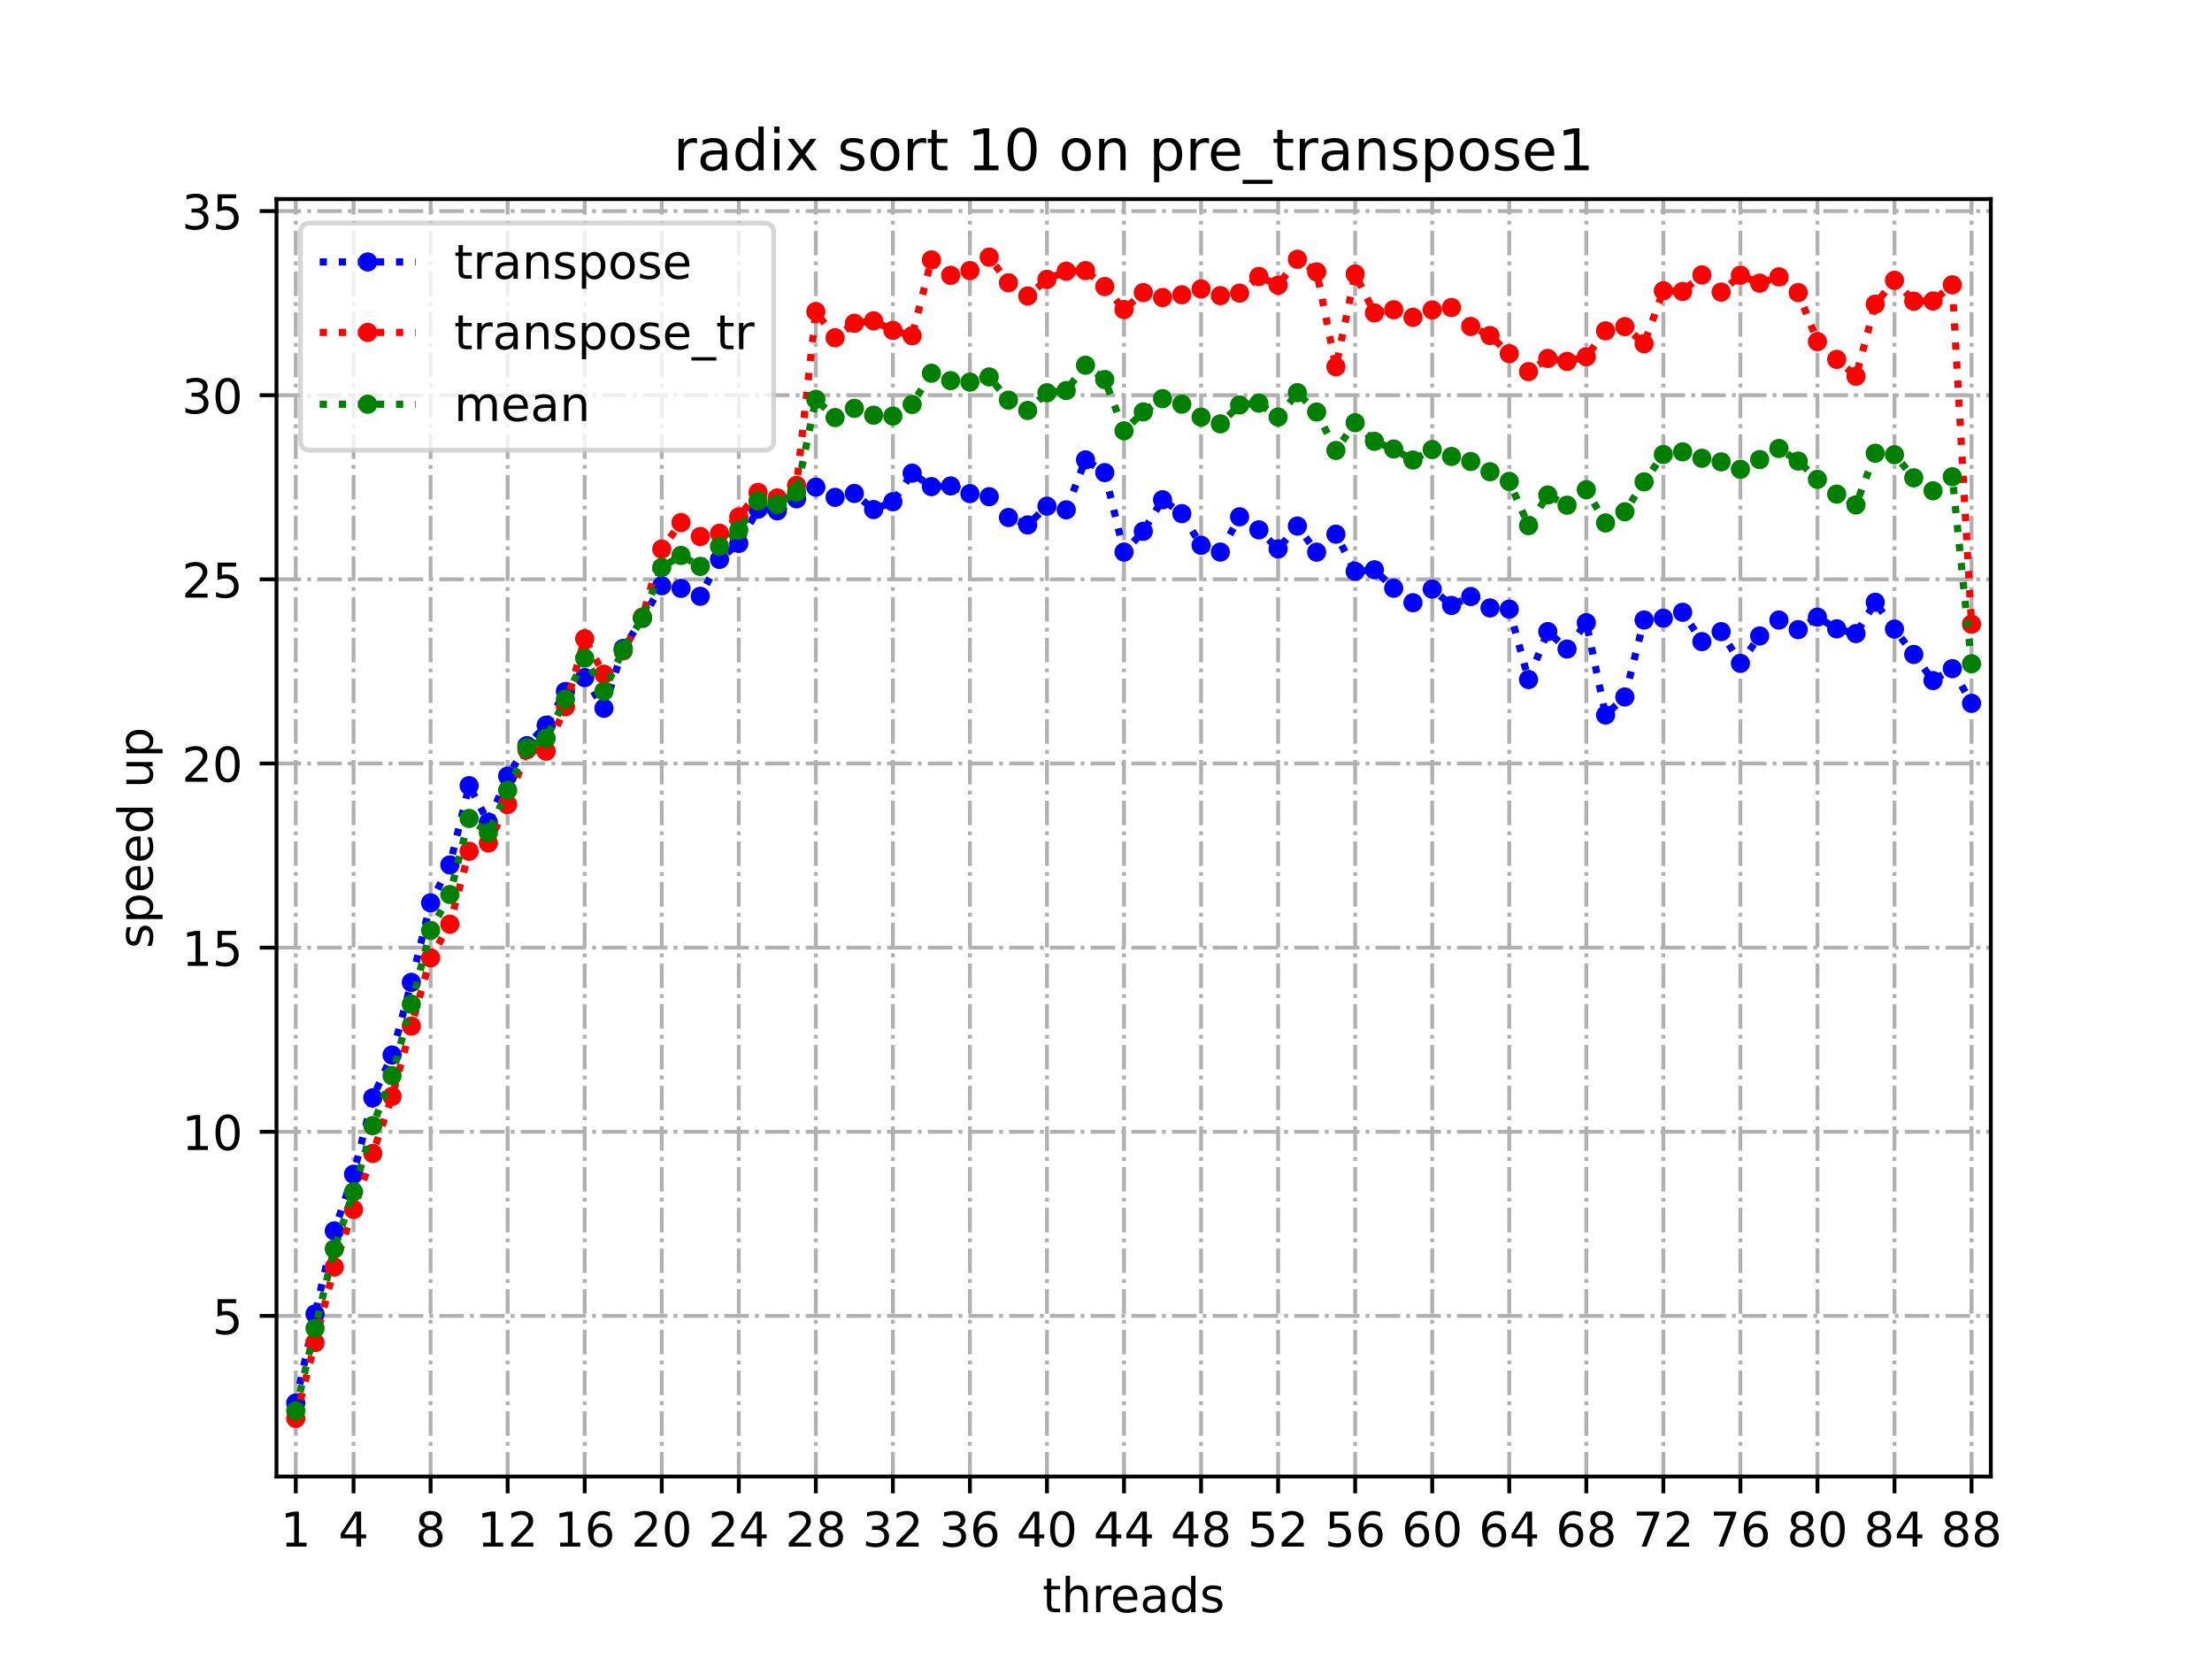 <?xml version="1.0" encoding="utf-8" standalone="no"?>
<!DOCTYPE svg PUBLIC "-//W3C//DTD SVG 1.1//EN"
  "http://www.w3.org/Graphics/SVG/1.1/DTD/svg11.dtd">
<!-- Created with matplotlib (https://matplotlib.org/) -->
<svg height="345.6pt" version="1.1" viewBox="0 0 460.8 345.6" width="460.8pt" xmlns="http://www.w3.org/2000/svg" xmlns:xlink="http://www.w3.org/1999/xlink">
 <defs>
  <style type="text/css">*{stroke-linecap:butt;stroke-linejoin:round;}</style>
 </defs>
 <g id="figure_1">
  <g id="patch_1">
   <path d="M 0 345.6 
L 460.8 345.6 
L 460.8 0 
L 0 0 
z
" style="fill:#ffffff;"/>
  </g>
  <g id="axes_1">
   <g id="patch_2">
    <path d="M 57.6 307.584 
L 414.72 307.584 
L 414.72 41.472 
L 57.6 41.472 
z
" style="fill:#ffffff;"/>
   </g>
   <g id="matplotlib.axis_1">
    <g id="xtick_1">
     <g id="line2d_1">
      <path clip-path="url(#p78aa2e0d80)" d="M 61.613 307.584 
L 61.613 41.472 
" style="fill:none;stroke:#b0b0b0;stroke-dasharray:5.12,1.28,0.8,1.28;stroke-dashoffset:0;stroke-width:0.8;"/>
     </g>
     <g id="line2d_2">
      <defs>
       <path d="M 0 0 
L 0 3.5 
" id="m47f75dfb03" style="stroke:#000000;stroke-width:0.8;"/>
      </defs>
      <g>
       <use style="stroke:#000000;stroke-width:0.8;" x="61.613" xlink:href="#m47f75dfb03" y="307.584"/>
      </g>
     </g>
     <g id="text_1">
      <!-- 1 -->
      <g transform="translate(58.431 322.182)scale(0.1 -0.1)">
       <defs>
        <path d="M 12.406 8.297 
L 28.516 8.297 
L 28.516 63.922 
L 10.984 60.406 
L 10.984 69.391 
L 28.422 72.906 
L 38.281 72.906 
L 38.281 8.297 
L 54.391 8.297 
L 54.391 0 
L 12.406 0 
z
" id="DejaVuSans-49"/>
       </defs>
       <use xlink:href="#DejaVuSans-49"/>
      </g>
     </g>
    </g>
    <g id="xtick_2">
     <g id="line2d_3">
      <path clip-path="url(#p78aa2e0d80)" d="M 73.65 307.584 
L 73.65 41.472 
" style="fill:none;stroke:#b0b0b0;stroke-dasharray:5.12,1.28,0.8,1.28;stroke-dashoffset:0;stroke-width:0.8;"/>
     </g>
     <g id="line2d_4">
      <g>
       <use style="stroke:#000000;stroke-width:0.8;" x="73.65" xlink:href="#m47f75dfb03" y="307.584"/>
      </g>
     </g>
     <g id="text_2">
      <!-- 4 -->
      <g transform="translate(70.469 322.182)scale(0.1 -0.1)">
       <defs>
        <path d="M 37.797 64.312 
L 12.891 25.391 
L 37.797 25.391 
z
M 35.203 72.906 
L 47.609 72.906 
L 47.609 25.391 
L 58.016 25.391 
L 58.016 17.188 
L 47.609 17.188 
L 47.609 0 
L 37.797 0 
L 37.797 17.188 
L 4.891 17.188 
L 4.891 26.703 
z
" id="DejaVuSans-52"/>
       </defs>
       <use xlink:href="#DejaVuSans-52"/>
      </g>
     </g>
    </g>
    <g id="xtick_3">
     <g id="line2d_5">
      <path clip-path="url(#p78aa2e0d80)" d="M 89.701 307.584 
L 89.701 41.472 
" style="fill:none;stroke:#b0b0b0;stroke-dasharray:5.12,1.28,0.8,1.28;stroke-dashoffset:0;stroke-width:0.8;"/>
     </g>
     <g id="line2d_6">
      <g>
       <use style="stroke:#000000;stroke-width:0.8;" x="89.701" xlink:href="#m47f75dfb03" y="307.584"/>
      </g>
     </g>
     <g id="text_3">
      <!-- 8 -->
      <g transform="translate(86.519 322.182)scale(0.1 -0.1)">
       <defs>
        <path d="M 31.781 34.625 
Q 24.75 34.625 20.719 30.859 
Q 16.703 27.094 16.703 20.516 
Q 16.703 13.922 20.719 10.156 
Q 24.75 6.391 31.781 6.391 
Q 38.812 6.391 42.859 10.172 
Q 46.922 13.969 46.922 20.516 
Q 46.922 27.094 42.891 30.859 
Q 38.875 34.625 31.781 34.625 
z
M 21.922 38.812 
Q 15.578 40.375 12.031 44.719 
Q 8.5 49.078 8.5 55.328 
Q 8.5 64.062 14.719 69.141 
Q 20.953 74.219 31.781 74.219 
Q 42.672 74.219 48.875 69.141 
Q 55.078 64.062 55.078 55.328 
Q 55.078 49.078 51.531 44.719 
Q 48 40.375 41.703 38.812 
Q 48.828 37.156 52.797 32.312 
Q 56.781 27.484 56.781 20.516 
Q 56.781 9.906 50.312 4.234 
Q 43.844 -1.422 31.781 -1.422 
Q 19.734 -1.422 13.25 4.234 
Q 6.781 9.906 6.781 20.516 
Q 6.781 27.484 10.781 32.312 
Q 14.797 37.156 21.922 38.812 
z
M 18.312 54.391 
Q 18.312 48.734 21.844 45.562 
Q 25.391 42.391 31.781 42.391 
Q 38.141 42.391 41.719 45.562 
Q 45.312 48.734 45.312 54.391 
Q 45.312 60.062 41.719 63.234 
Q 38.141 66.406 31.781 66.406 
Q 25.391 66.406 21.844 63.234 
Q 18.312 60.062 18.312 54.391 
z
" id="DejaVuSans-56"/>
       </defs>
       <use xlink:href="#DejaVuSans-56"/>
      </g>
     </g>
    </g>
    <g id="xtick_4">
     <g id="line2d_7">
      <path clip-path="url(#p78aa2e0d80)" d="M 105.751 307.584 
L 105.751 41.472 
" style="fill:none;stroke:#b0b0b0;stroke-dasharray:5.12,1.28,0.8,1.28;stroke-dashoffset:0;stroke-width:0.8;"/>
     </g>
     <g id="line2d_8">
      <g>
       <use style="stroke:#000000;stroke-width:0.8;" x="105.751" xlink:href="#m47f75dfb03" y="307.584"/>
      </g>
     </g>
     <g id="text_4">
      <!-- 12 -->
      <g transform="translate(99.389 322.182)scale(0.1 -0.1)">
       <defs>
        <path d="M 19.188 8.297 
L 53.609 8.297 
L 53.609 0 
L 7.328 0 
L 7.328 8.297 
Q 12.938 14.109 22.625 23.891 
Q 32.328 33.688 34.812 36.531 
Q 39.547 41.844 41.422 45.531 
Q 43.312 49.219 43.312 52.781 
Q 43.312 58.594 39.234 62.25 
Q 35.156 65.922 28.609 65.922 
Q 23.969 65.922 18.812 64.312 
Q 13.672 62.703 7.812 59.422 
L 7.812 69.391 
Q 13.766 71.781 18.938 73 
Q 24.125 74.219 28.422 74.219 
Q 39.75 74.219 46.484 68.547 
Q 53.219 62.891 53.219 53.422 
Q 53.219 48.922 51.531 44.891 
Q 49.859 40.875 45.406 35.406 
Q 44.188 33.984 37.641 27.219 
Q 31.109 20.453 19.188 8.297 
z
" id="DejaVuSans-50"/>
       </defs>
       <use xlink:href="#DejaVuSans-49"/>
       <use x="63.623" xlink:href="#DejaVuSans-50"/>
      </g>
     </g>
    </g>
    <g id="xtick_5">
     <g id="line2d_9">
      <path clip-path="url(#p78aa2e0d80)" d="M 121.801 307.584 
L 121.801 41.472 
" style="fill:none;stroke:#b0b0b0;stroke-dasharray:5.12,1.28,0.8,1.28;stroke-dashoffset:0;stroke-width:0.8;"/>
     </g>
     <g id="line2d_10">
      <g>
       <use style="stroke:#000000;stroke-width:0.8;" x="121.801" xlink:href="#m47f75dfb03" y="307.584"/>
      </g>
     </g>
     <g id="text_5">
      <!-- 16 -->
      <g transform="translate(115.439 322.182)scale(0.1 -0.1)">
       <defs>
        <path d="M 33.016 40.375 
Q 26.375 40.375 22.484 35.828 
Q 18.609 31.297 18.609 23.391 
Q 18.609 15.531 22.484 10.953 
Q 26.375 6.391 33.016 6.391 
Q 39.656 6.391 43.531 10.953 
Q 47.406 15.531 47.406 23.391 
Q 47.406 31.297 43.531 35.828 
Q 39.656 40.375 33.016 40.375 
z
M 52.594 71.297 
L 52.594 62.312 
Q 48.875 64.062 45.094 64.984 
Q 41.312 65.922 37.594 65.922 
Q 27.828 65.922 22.672 59.328 
Q 17.531 52.734 16.797 39.406 
Q 19.672 43.656 24.016 45.922 
Q 28.375 48.188 33.594 48.188 
Q 44.578 48.188 50.953 41.516 
Q 57.328 34.859 57.328 23.391 
Q 57.328 12.156 50.688 5.359 
Q 44.047 -1.422 33.016 -1.422 
Q 20.359 -1.422 13.672 8.266 
Q 6.984 17.969 6.984 36.375 
Q 6.984 53.656 15.188 63.938 
Q 23.391 74.219 37.203 74.219 
Q 40.922 74.219 44.703 73.484 
Q 48.484 72.75 52.594 71.297 
z
" id="DejaVuSans-54"/>
       </defs>
       <use xlink:href="#DejaVuSans-49"/>
       <use x="63.623" xlink:href="#DejaVuSans-54"/>
      </g>
     </g>
    </g>
    <g id="xtick_6">
     <g id="line2d_11">
      <path clip-path="url(#p78aa2e0d80)" d="M 137.852 307.584 
L 137.852 41.472 
" style="fill:none;stroke:#b0b0b0;stroke-dasharray:5.12,1.28,0.8,1.28;stroke-dashoffset:0;stroke-width:0.8;"/>
     </g>
     <g id="line2d_12">
      <g>
       <use style="stroke:#000000;stroke-width:0.8;" x="137.852" xlink:href="#m47f75dfb03" y="307.584"/>
      </g>
     </g>
     <g id="text_6">
      <!-- 20 -->
      <g transform="translate(131.489 322.182)scale(0.1 -0.1)">
       <defs>
        <path d="M 31.781 66.406 
Q 24.172 66.406 20.328 58.906 
Q 16.5 51.422 16.5 36.375 
Q 16.5 21.391 20.328 13.891 
Q 24.172 6.391 31.781 6.391 
Q 39.453 6.391 43.281 13.891 
Q 47.125 21.391 47.125 36.375 
Q 47.125 51.422 43.281 58.906 
Q 39.453 66.406 31.781 66.406 
z
M 31.781 74.219 
Q 44.047 74.219 50.516 64.516 
Q 56.984 54.828 56.984 36.375 
Q 56.984 17.969 50.516 8.266 
Q 44.047 -1.422 31.781 -1.422 
Q 19.531 -1.422 13.062 8.266 
Q 6.594 17.969 6.594 36.375 
Q 6.594 54.828 13.062 64.516 
Q 19.531 74.219 31.781 74.219 
z
" id="DejaVuSans-48"/>
       </defs>
       <use xlink:href="#DejaVuSans-50"/>
       <use x="63.623" xlink:href="#DejaVuSans-48"/>
      </g>
     </g>
    </g>
    <g id="xtick_7">
     <g id="line2d_13">
      <path clip-path="url(#p78aa2e0d80)" d="M 153.902 307.584 
L 153.902 41.472 
" style="fill:none;stroke:#b0b0b0;stroke-dasharray:5.12,1.28,0.8,1.28;stroke-dashoffset:0;stroke-width:0.8;"/>
     </g>
     <g id="line2d_14">
      <g>
       <use style="stroke:#000000;stroke-width:0.8;" x="153.902" xlink:href="#m47f75dfb03" y="307.584"/>
      </g>
     </g>
     <g id="text_7">
      <!-- 24 -->
      <g transform="translate(147.54 322.182)scale(0.1 -0.1)">
       <use xlink:href="#DejaVuSans-50"/>
       <use x="63.623" xlink:href="#DejaVuSans-52"/>
      </g>
     </g>
    </g>
    <g id="xtick_8">
     <g id="line2d_15">
      <path clip-path="url(#p78aa2e0d80)" d="M 169.952 307.584 
L 169.952 41.472 
" style="fill:none;stroke:#b0b0b0;stroke-dasharray:5.12,1.28,0.8,1.28;stroke-dashoffset:0;stroke-width:0.8;"/>
     </g>
     <g id="line2d_16">
      <g>
       <use style="stroke:#000000;stroke-width:0.8;" x="169.952" xlink:href="#m47f75dfb03" y="307.584"/>
      </g>
     </g>
     <g id="text_8">
      <!-- 28 -->
      <g transform="translate(163.59 322.182)scale(0.1 -0.1)">
       <use xlink:href="#DejaVuSans-50"/>
       <use x="63.623" xlink:href="#DejaVuSans-56"/>
      </g>
     </g>
    </g>
    <g id="xtick_9">
     <g id="line2d_17">
      <path clip-path="url(#p78aa2e0d80)" d="M 186.003 307.584 
L 186.003 41.472 
" style="fill:none;stroke:#b0b0b0;stroke-dasharray:5.12,1.28,0.8,1.28;stroke-dashoffset:0;stroke-width:0.8;"/>
     </g>
     <g id="line2d_18">
      <g>
       <use style="stroke:#000000;stroke-width:0.8;" x="186.003" xlink:href="#m47f75dfb03" y="307.584"/>
      </g>
     </g>
     <g id="text_9">
      <!-- 32 -->
      <g transform="translate(179.64 322.182)scale(0.1 -0.1)">
       <defs>
        <path d="M 40.578 39.312 
Q 47.656 37.797 51.625 33 
Q 55.609 28.219 55.609 21.188 
Q 55.609 10.406 48.188 4.484 
Q 40.766 -1.422 27.094 -1.422 
Q 22.516 -1.422 17.656 -0.516 
Q 12.797 0.391 7.625 2.203 
L 7.625 11.719 
Q 11.719 9.328 16.594 8.109 
Q 21.484 6.891 26.812 6.891 
Q 36.078 6.891 40.938 10.547 
Q 45.797 14.203 45.797 21.188 
Q 45.797 27.641 41.281 31.266 
Q 36.766 34.906 28.719 34.906 
L 20.219 34.906 
L 20.219 43.016 
L 29.109 43.016 
Q 36.375 43.016 40.234 45.922 
Q 44.094 48.828 44.094 54.297 
Q 44.094 59.906 40.109 62.906 
Q 36.141 65.922 28.719 65.922 
Q 24.656 65.922 20.016 65.031 
Q 15.375 64.156 9.812 62.312 
L 9.812 71.094 
Q 15.438 72.656 20.344 73.438 
Q 25.25 74.219 29.594 74.219 
Q 40.828 74.219 47.359 69.109 
Q 53.906 64.016 53.906 55.328 
Q 53.906 49.266 50.438 45.094 
Q 46.969 40.922 40.578 39.312 
z
" id="DejaVuSans-51"/>
       </defs>
       <use xlink:href="#DejaVuSans-51"/>
       <use x="63.623" xlink:href="#DejaVuSans-50"/>
      </g>
     </g>
    </g>
    <g id="xtick_10">
     <g id="line2d_19">
      <path clip-path="url(#p78aa2e0d80)" d="M 202.053 307.584 
L 202.053 41.472 
" style="fill:none;stroke:#b0b0b0;stroke-dasharray:5.12,1.28,0.8,1.28;stroke-dashoffset:0;stroke-width:0.8;"/>
     </g>
     <g id="line2d_20">
      <g>
       <use style="stroke:#000000;stroke-width:0.8;" x="202.053" xlink:href="#m47f75dfb03" y="307.584"/>
      </g>
     </g>
     <g id="text_10">
      <!-- 36 -->
      <g transform="translate(195.691 322.182)scale(0.1 -0.1)">
       <use xlink:href="#DejaVuSans-51"/>
       <use x="63.623" xlink:href="#DejaVuSans-54"/>
      </g>
     </g>
    </g>
    <g id="xtick_11">
     <g id="line2d_21">
      <path clip-path="url(#p78aa2e0d80)" d="M 218.103 307.584 
L 218.103 41.472 
" style="fill:none;stroke:#b0b0b0;stroke-dasharray:5.12,1.28,0.8,1.28;stroke-dashoffset:0;stroke-width:0.8;"/>
     </g>
     <g id="line2d_22">
      <g>
       <use style="stroke:#000000;stroke-width:0.8;" x="218.103" xlink:href="#m47f75dfb03" y="307.584"/>
      </g>
     </g>
     <g id="text_11">
      <!-- 40 -->
      <g transform="translate(211.741 322.182)scale(0.1 -0.1)">
       <use xlink:href="#DejaVuSans-52"/>
       <use x="63.623" xlink:href="#DejaVuSans-48"/>
      </g>
     </g>
    </g>
    <g id="xtick_12">
     <g id="line2d_23">
      <path clip-path="url(#p78aa2e0d80)" d="M 234.154 307.584 
L 234.154 41.472 
" style="fill:none;stroke:#b0b0b0;stroke-dasharray:5.12,1.28,0.8,1.28;stroke-dashoffset:0;stroke-width:0.8;"/>
     </g>
     <g id="line2d_24">
      <g>
       <use style="stroke:#000000;stroke-width:0.8;" x="234.154" xlink:href="#m47f75dfb03" y="307.584"/>
      </g>
     </g>
     <g id="text_12">
      <!-- 44 -->
      <g transform="translate(227.791 322.182)scale(0.1 -0.1)">
       <use xlink:href="#DejaVuSans-52"/>
       <use x="63.623" xlink:href="#DejaVuSans-52"/>
      </g>
     </g>
    </g>
    <g id="xtick_13">
     <g id="line2d_25">
      <path clip-path="url(#p78aa2e0d80)" d="M 250.204 307.584 
L 250.204 41.472 
" style="fill:none;stroke:#b0b0b0;stroke-dasharray:5.12,1.28,0.8,1.28;stroke-dashoffset:0;stroke-width:0.8;"/>
     </g>
     <g id="line2d_26">
      <g>
       <use style="stroke:#000000;stroke-width:0.8;" x="250.204" xlink:href="#m47f75dfb03" y="307.584"/>
      </g>
     </g>
     <g id="text_13">
      <!-- 48 -->
      <g transform="translate(243.842 322.182)scale(0.1 -0.1)">
       <use xlink:href="#DejaVuSans-52"/>
       <use x="63.623" xlink:href="#DejaVuSans-56"/>
      </g>
     </g>
    </g>
    <g id="xtick_14">
     <g id="line2d_27">
      <path clip-path="url(#p78aa2e0d80)" d="M 266.254 307.584 
L 266.254 41.472 
" style="fill:none;stroke:#b0b0b0;stroke-dasharray:5.12,1.28,0.8,1.28;stroke-dashoffset:0;stroke-width:0.8;"/>
     </g>
     <g id="line2d_28">
      <g>
       <use style="stroke:#000000;stroke-width:0.8;" x="266.254" xlink:href="#m47f75dfb03" y="307.584"/>
      </g>
     </g>
     <g id="text_14">
      <!-- 52 -->
      <g transform="translate(259.892 322.182)scale(0.1 -0.1)">
       <defs>
        <path d="M 10.797 72.906 
L 49.516 72.906 
L 49.516 64.594 
L 19.828 64.594 
L 19.828 46.734 
Q 21.969 47.469 24.109 47.828 
Q 26.266 48.188 28.422 48.188 
Q 40.625 48.188 47.75 41.5 
Q 54.891 34.812 54.891 23.391 
Q 54.891 11.625 47.562 5.094 
Q 40.234 -1.422 26.906 -1.422 
Q 22.312 -1.422 17.547 -0.641 
Q 12.797 0.141 7.719 1.703 
L 7.719 11.625 
Q 12.109 9.234 16.797 8.062 
Q 21.484 6.891 26.703 6.891 
Q 35.156 6.891 40.078 11.328 
Q 45.016 15.766 45.016 23.391 
Q 45.016 31 40.078 35.438 
Q 35.156 39.891 26.703 39.891 
Q 22.75 39.891 18.812 39.016 
Q 14.891 38.141 10.797 36.281 
z
" id="DejaVuSans-53"/>
       </defs>
       <use xlink:href="#DejaVuSans-53"/>
       <use x="63.623" xlink:href="#DejaVuSans-50"/>
      </g>
     </g>
    </g>
    <g id="xtick_15">
     <g id="line2d_29">
      <path clip-path="url(#p78aa2e0d80)" d="M 282.305 307.584 
L 282.305 41.472 
" style="fill:none;stroke:#b0b0b0;stroke-dasharray:5.12,1.28,0.8,1.28;stroke-dashoffset:0;stroke-width:0.8;"/>
     </g>
     <g id="line2d_30">
      <g>
       <use style="stroke:#000000;stroke-width:0.8;" x="282.305" xlink:href="#m47f75dfb03" y="307.584"/>
      </g>
     </g>
     <g id="text_15">
      <!-- 56 -->
      <g transform="translate(275.942 322.182)scale(0.1 -0.1)">
       <use xlink:href="#DejaVuSans-53"/>
       <use x="63.623" xlink:href="#DejaVuSans-54"/>
      </g>
     </g>
    </g>
    <g id="xtick_16">
     <g id="line2d_31">
      <path clip-path="url(#p78aa2e0d80)" d="M 298.355 307.584 
L 298.355 41.472 
" style="fill:none;stroke:#b0b0b0;stroke-dasharray:5.12,1.28,0.8,1.28;stroke-dashoffset:0;stroke-width:0.8;"/>
     </g>
     <g id="line2d_32">
      <g>
       <use style="stroke:#000000;stroke-width:0.8;" x="298.355" xlink:href="#m47f75dfb03" y="307.584"/>
      </g>
     </g>
     <g id="text_16">
      <!-- 60 -->
      <g transform="translate(291.993 322.182)scale(0.1 -0.1)">
       <use xlink:href="#DejaVuSans-54"/>
       <use x="63.623" xlink:href="#DejaVuSans-48"/>
      </g>
     </g>
    </g>
    <g id="xtick_17">
     <g id="line2d_33">
      <path clip-path="url(#p78aa2e0d80)" d="M 314.405 307.584 
L 314.405 41.472 
" style="fill:none;stroke:#b0b0b0;stroke-dasharray:5.12,1.28,0.8,1.28;stroke-dashoffset:0;stroke-width:0.8;"/>
     </g>
     <g id="line2d_34">
      <g>
       <use style="stroke:#000000;stroke-width:0.8;" x="314.405" xlink:href="#m47f75dfb03" y="307.584"/>
      </g>
     </g>
     <g id="text_17">
      <!-- 64 -->
      <g transform="translate(308.043 322.182)scale(0.1 -0.1)">
       <use xlink:href="#DejaVuSans-54"/>
       <use x="63.623" xlink:href="#DejaVuSans-52"/>
      </g>
     </g>
    </g>
    <g id="xtick_18">
     <g id="line2d_35">
      <path clip-path="url(#p78aa2e0d80)" d="M 330.456 307.584 
L 330.456 41.472 
" style="fill:none;stroke:#b0b0b0;stroke-dasharray:5.12,1.28,0.8,1.28;stroke-dashoffset:0;stroke-width:0.8;"/>
     </g>
     <g id="line2d_36">
      <g>
       <use style="stroke:#000000;stroke-width:0.8;" x="330.456" xlink:href="#m47f75dfb03" y="307.584"/>
      </g>
     </g>
     <g id="text_18">
      <!-- 68 -->
      <g transform="translate(324.093 322.182)scale(0.1 -0.1)">
       <use xlink:href="#DejaVuSans-54"/>
       <use x="63.623" xlink:href="#DejaVuSans-56"/>
      </g>
     </g>
    </g>
    <g id="xtick_19">
     <g id="line2d_37">
      <path clip-path="url(#p78aa2e0d80)" d="M 346.506 307.584 
L 346.506 41.472 
" style="fill:none;stroke:#b0b0b0;stroke-dasharray:5.12,1.28,0.8,1.28;stroke-dashoffset:0;stroke-width:0.8;"/>
     </g>
     <g id="line2d_38">
      <g>
       <use style="stroke:#000000;stroke-width:0.8;" x="346.506" xlink:href="#m47f75dfb03" y="307.584"/>
      </g>
     </g>
     <g id="text_19">
      <!-- 72 -->
      <g transform="translate(340.144 322.182)scale(0.1 -0.1)">
       <defs>
        <path d="M 8.203 72.906 
L 55.078 72.906 
L 55.078 68.703 
L 28.609 0 
L 18.312 0 
L 43.219 64.594 
L 8.203 64.594 
z
" id="DejaVuSans-55"/>
       </defs>
       <use xlink:href="#DejaVuSans-55"/>
       <use x="63.623" xlink:href="#DejaVuSans-50"/>
      </g>
     </g>
    </g>
    <g id="xtick_20">
     <g id="line2d_39">
      <path clip-path="url(#p78aa2e0d80)" d="M 362.556 307.584 
L 362.556 41.472 
" style="fill:none;stroke:#b0b0b0;stroke-dasharray:5.12,1.28,0.8,1.28;stroke-dashoffset:0;stroke-width:0.8;"/>
     </g>
     <g id="line2d_40">
      <g>
       <use style="stroke:#000000;stroke-width:0.8;" x="362.556" xlink:href="#m47f75dfb03" y="307.584"/>
      </g>
     </g>
     <g id="text_20">
      <!-- 76 -->
      <g transform="translate(356.194 322.182)scale(0.1 -0.1)">
       <use xlink:href="#DejaVuSans-55"/>
       <use x="63.623" xlink:href="#DejaVuSans-54"/>
      </g>
     </g>
    </g>
    <g id="xtick_21">
     <g id="line2d_41">
      <path clip-path="url(#p78aa2e0d80)" d="M 378.607 307.584 
L 378.607 41.472 
" style="fill:none;stroke:#b0b0b0;stroke-dasharray:5.12,1.28,0.8,1.28;stroke-dashoffset:0;stroke-width:0.8;"/>
     </g>
     <g id="line2d_42">
      <g>
       <use style="stroke:#000000;stroke-width:0.8;" x="378.607" xlink:href="#m47f75dfb03" y="307.584"/>
      </g>
     </g>
     <g id="text_21">
      <!-- 80 -->
      <g transform="translate(372.244 322.182)scale(0.1 -0.1)">
       <use xlink:href="#DejaVuSans-56"/>
       <use x="63.623" xlink:href="#DejaVuSans-48"/>
      </g>
     </g>
    </g>
    <g id="xtick_22">
     <g id="line2d_43">
      <path clip-path="url(#p78aa2e0d80)" d="M 394.657 307.584 
L 394.657 41.472 
" style="fill:none;stroke:#b0b0b0;stroke-dasharray:5.12,1.28,0.8,1.28;stroke-dashoffset:0;stroke-width:0.8;"/>
     </g>
     <g id="line2d_44">
      <g>
       <use style="stroke:#000000;stroke-width:0.8;" x="394.657" xlink:href="#m47f75dfb03" y="307.584"/>
      </g>
     </g>
     <g id="text_22">
      <!-- 84 -->
      <g transform="translate(388.295 322.182)scale(0.1 -0.1)">
       <use xlink:href="#DejaVuSans-56"/>
       <use x="63.623" xlink:href="#DejaVuSans-52"/>
      </g>
     </g>
    </g>
    <g id="xtick_23">
     <g id="line2d_45">
      <path clip-path="url(#p78aa2e0d80)" d="M 410.707 307.584 
L 410.707 41.472 
" style="fill:none;stroke:#b0b0b0;stroke-dasharray:5.12,1.28,0.8,1.28;stroke-dashoffset:0;stroke-width:0.8;"/>
     </g>
     <g id="line2d_46">
      <g>
       <use style="stroke:#000000;stroke-width:0.8;" x="410.707" xlink:href="#m47f75dfb03" y="307.584"/>
      </g>
     </g>
     <g id="text_23">
      <!-- 88 -->
      <g transform="translate(404.345 322.182)scale(0.1 -0.1)">
       <use xlink:href="#DejaVuSans-56"/>
       <use x="63.623" xlink:href="#DejaVuSans-56"/>
      </g>
     </g>
    </g>
    <g id="text_24">
     <!-- threads -->
     <g transform="translate(217.169 335.861)scale(0.1 -0.1)">
      <defs>
       <path d="M 18.312 70.219 
L 18.312 54.688 
L 36.812 54.688 
L 36.812 47.703 
L 18.312 47.703 
L 18.312 18.016 
Q 18.312 11.328 20.141 9.422 
Q 21.969 7.516 27.594 7.516 
L 36.812 7.516 
L 36.812 0 
L 27.594 0 
Q 17.188 0 13.234 3.875 
Q 9.281 7.766 9.281 18.016 
L 9.281 47.703 
L 2.688 47.703 
L 2.688 54.688 
L 9.281 54.688 
L 9.281 70.219 
z
" id="DejaVuSans-116"/>
       <path d="M 54.891 33.016 
L 54.891 0 
L 45.906 0 
L 45.906 32.719 
Q 45.906 40.484 42.875 44.328 
Q 39.844 48.188 33.797 48.188 
Q 26.516 48.188 22.312 43.547 
Q 18.109 38.922 18.109 30.906 
L 18.109 0 
L 9.078 0 
L 9.078 75.984 
L 18.109 75.984 
L 18.109 46.188 
Q 21.344 51.125 25.703 53.562 
Q 30.078 56 35.797 56 
Q 45.219 56 50.047 50.172 
Q 54.891 44.344 54.891 33.016 
z
" id="DejaVuSans-104"/>
       <path d="M 41.109 46.297 
Q 39.594 47.172 37.812 47.578 
Q 36.031 48 33.891 48 
Q 26.266 48 22.188 43.047 
Q 18.109 38.094 18.109 28.812 
L 18.109 0 
L 9.078 0 
L 9.078 54.688 
L 18.109 54.688 
L 18.109 46.188 
Q 20.953 51.172 25.484 53.578 
Q 30.031 56 36.531 56 
Q 37.453 56 38.578 55.875 
Q 39.703 55.766 41.062 55.516 
z
" id="DejaVuSans-114"/>
       <path d="M 56.203 29.594 
L 56.203 25.203 
L 14.891 25.203 
Q 15.484 15.922 20.484 11.062 
Q 25.484 6.203 34.422 6.203 
Q 39.594 6.203 44.453 7.469 
Q 49.312 8.734 54.109 11.281 
L 54.109 2.781 
Q 49.266 0.734 44.188 -0.344 
Q 39.109 -1.422 33.891 -1.422 
Q 20.797 -1.422 13.156 6.188 
Q 5.516 13.812 5.516 26.812 
Q 5.516 40.234 12.766 48.109 
Q 20.016 56 32.328 56 
Q 43.359 56 49.781 48.891 
Q 56.203 41.797 56.203 29.594 
z
M 47.219 32.234 
Q 47.125 39.594 43.094 43.984 
Q 39.062 48.391 32.422 48.391 
Q 24.906 48.391 20.391 44.141 
Q 15.875 39.891 15.188 32.172 
z
" id="DejaVuSans-101"/>
       <path d="M 34.281 27.484 
Q 23.391 27.484 19.188 25 
Q 14.984 22.516 14.984 16.5 
Q 14.984 11.719 18.141 8.906 
Q 21.297 6.109 26.703 6.109 
Q 34.188 6.109 38.703 11.406 
Q 43.219 16.703 43.219 25.484 
L 43.219 27.484 
z
M 52.203 31.203 
L 52.203 0 
L 43.219 0 
L 43.219 8.297 
Q 40.141 3.328 35.547 0.953 
Q 30.953 -1.422 24.312 -1.422 
Q 15.922 -1.422 10.953 3.297 
Q 6 8.016 6 15.922 
Q 6 25.141 12.172 29.828 
Q 18.359 34.516 30.609 34.516 
L 43.219 34.516 
L 43.219 35.406 
Q 43.219 41.609 39.141 45 
Q 35.062 48.391 27.688 48.391 
Q 23 48.391 18.547 47.266 
Q 14.109 46.141 10.016 43.891 
L 10.016 52.203 
Q 14.938 54.109 19.578 55.047 
Q 24.219 56 28.609 56 
Q 40.484 56 46.344 49.844 
Q 52.203 43.703 52.203 31.203 
z
" id="DejaVuSans-97"/>
       <path d="M 45.406 46.391 
L 45.406 75.984 
L 54.391 75.984 
L 54.391 0 
L 45.406 0 
L 45.406 8.203 
Q 42.578 3.328 38.25 0.953 
Q 33.938 -1.422 27.875 -1.422 
Q 17.969 -1.422 11.734 6.484 
Q 5.516 14.406 5.516 27.297 
Q 5.516 40.188 11.734 48.094 
Q 17.969 56 27.875 56 
Q 33.938 56 38.25 53.625 
Q 42.578 51.266 45.406 46.391 
z
M 14.797 27.297 
Q 14.797 17.391 18.875 11.75 
Q 22.953 6.109 30.078 6.109 
Q 37.203 6.109 41.297 11.75 
Q 45.406 17.391 45.406 27.297 
Q 45.406 37.203 41.297 42.844 
Q 37.203 48.484 30.078 48.484 
Q 22.953 48.484 18.875 42.844 
Q 14.797 37.203 14.797 27.297 
z
" id="DejaVuSans-100"/>
       <path d="M 44.281 53.078 
L 44.281 44.578 
Q 40.484 46.531 36.375 47.5 
Q 32.281 48.484 27.875 48.484 
Q 21.188 48.484 17.844 46.438 
Q 14.5 44.391 14.5 40.281 
Q 14.5 37.156 16.891 35.375 
Q 19.281 33.594 26.516 31.984 
L 29.594 31.297 
Q 39.156 29.25 43.188 25.516 
Q 47.219 21.781 47.219 15.094 
Q 47.219 7.469 41.188 3.016 
Q 35.156 -1.422 24.609 -1.422 
Q 20.219 -1.422 15.453 -0.562 
Q 10.688 0.297 5.422 2 
L 5.422 11.281 
Q 10.406 8.688 15.234 7.391 
Q 20.062 6.109 24.812 6.109 
Q 31.156 6.109 34.562 8.281 
Q 37.984 10.453 37.984 14.406 
Q 37.984 18.062 35.516 20.016 
Q 33.062 21.969 24.703 23.781 
L 21.578 24.516 
Q 13.234 26.266 9.516 29.906 
Q 5.812 33.547 5.812 39.891 
Q 5.812 47.609 11.281 51.797 
Q 16.75 56 26.812 56 
Q 31.781 56 36.172 55.266 
Q 40.578 54.547 44.281 53.078 
z
" id="DejaVuSans-115"/>
      </defs>
      <use xlink:href="#DejaVuSans-116"/>
      <use x="39.209" xlink:href="#DejaVuSans-104"/>
      <use x="102.588" xlink:href="#DejaVuSans-114"/>
      <use x="141.451" xlink:href="#DejaVuSans-101"/>
      <use x="202.975" xlink:href="#DejaVuSans-97"/>
      <use x="264.254" xlink:href="#DejaVuSans-100"/>
      <use x="327.73" xlink:href="#DejaVuSans-115"/>
     </g>
    </g>
   </g>
   <g id="matplotlib.axis_2">
    <g id="ytick_1">
     <g id="line2d_47">
      <path clip-path="url(#p78aa2e0d80)" d="M 57.6 274.129 
L 414.72 274.129 
" style="fill:none;stroke:#b0b0b0;stroke-dasharray:5.12,1.28,0.8,1.28;stroke-dashoffset:0;stroke-width:0.8;"/>
     </g>
     <g id="line2d_48">
      <defs>
       <path d="M 0 0 
L -3.5 0 
" id="mdc1011be5d" style="stroke:#000000;stroke-width:0.8;"/>
      </defs>
      <g>
       <use style="stroke:#000000;stroke-width:0.8;" x="57.6" xlink:href="#mdc1011be5d" y="274.129"/>
      </g>
     </g>
     <g id="text_25">
      <!-- 5 -->
      <g transform="translate(44.237 277.928)scale(0.1 -0.1)">
       <use xlink:href="#DejaVuSans-53"/>
      </g>
     </g>
    </g>
    <g id="ytick_2">
     <g id="line2d_49">
      <path clip-path="url(#p78aa2e0d80)" d="M 57.6 235.769 
L 414.72 235.769 
" style="fill:none;stroke:#b0b0b0;stroke-dasharray:5.12,1.28,0.8,1.28;stroke-dashoffset:0;stroke-width:0.8;"/>
     </g>
     <g id="line2d_50">
      <g>
       <use style="stroke:#000000;stroke-width:0.8;" x="57.6" xlink:href="#mdc1011be5d" y="235.769"/>
      </g>
     </g>
     <g id="text_26">
      <!-- 10 -->
      <g transform="translate(37.875 239.568)scale(0.1 -0.1)">
       <use xlink:href="#DejaVuSans-49"/>
       <use x="63.623" xlink:href="#DejaVuSans-48"/>
      </g>
     </g>
    </g>
    <g id="ytick_3">
     <g id="line2d_51">
      <path clip-path="url(#p78aa2e0d80)" d="M 57.6 197.409 
L 414.72 197.409 
" style="fill:none;stroke:#b0b0b0;stroke-dasharray:5.12,1.28,0.8,1.28;stroke-dashoffset:0;stroke-width:0.8;"/>
     </g>
     <g id="line2d_52">
      <g>
       <use style="stroke:#000000;stroke-width:0.8;" x="57.6" xlink:href="#mdc1011be5d" y="197.409"/>
      </g>
     </g>
     <g id="text_27">
      <!-- 15 -->
      <g transform="translate(37.875 201.208)scale(0.1 -0.1)">
       <use xlink:href="#DejaVuSans-49"/>
       <use x="63.623" xlink:href="#DejaVuSans-53"/>
      </g>
     </g>
    </g>
    <g id="ytick_4">
     <g id="line2d_53">
      <path clip-path="url(#p78aa2e0d80)" d="M 57.6 159.049 
L 414.72 159.049 
" style="fill:none;stroke:#b0b0b0;stroke-dasharray:5.12,1.28,0.8,1.28;stroke-dashoffset:0;stroke-width:0.8;"/>
     </g>
     <g id="line2d_54">
      <g>
       <use style="stroke:#000000;stroke-width:0.8;" x="57.6" xlink:href="#mdc1011be5d" y="159.049"/>
      </g>
     </g>
     <g id="text_28">
      <!-- 20 -->
      <g transform="translate(37.875 162.848)scale(0.1 -0.1)">
       <use xlink:href="#DejaVuSans-50"/>
       <use x="63.623" xlink:href="#DejaVuSans-48"/>
      </g>
     </g>
    </g>
    <g id="ytick_5">
     <g id="line2d_55">
      <path clip-path="url(#p78aa2e0d80)" d="M 57.6 120.689 
L 414.72 120.689 
" style="fill:none;stroke:#b0b0b0;stroke-dasharray:5.12,1.28,0.8,1.28;stroke-dashoffset:0;stroke-width:0.8;"/>
     </g>
     <g id="line2d_56">
      <g>
       <use style="stroke:#000000;stroke-width:0.8;" x="57.6" xlink:href="#mdc1011be5d" y="120.689"/>
      </g>
     </g>
     <g id="text_29">
      <!-- 25 -->
      <g transform="translate(37.875 124.488)scale(0.1 -0.1)">
       <use xlink:href="#DejaVuSans-50"/>
       <use x="63.623" xlink:href="#DejaVuSans-53"/>
      </g>
     </g>
    </g>
    <g id="ytick_6">
     <g id="line2d_57">
      <path clip-path="url(#p78aa2e0d80)" d="M 57.6 82.329 
L 414.72 82.329 
" style="fill:none;stroke:#b0b0b0;stroke-dasharray:5.12,1.28,0.8,1.28;stroke-dashoffset:0;stroke-width:0.8;"/>
     </g>
     <g id="line2d_58">
      <g>
       <use style="stroke:#000000;stroke-width:0.8;" x="57.6" xlink:href="#mdc1011be5d" y="82.329"/>
      </g>
     </g>
     <g id="text_30">
      <!-- 30 -->
      <g transform="translate(37.875 86.129)scale(0.1 -0.1)">
       <use xlink:href="#DejaVuSans-51"/>
       <use x="63.623" xlink:href="#DejaVuSans-48"/>
      </g>
     </g>
    </g>
    <g id="ytick_7">
     <g id="line2d_59">
      <path clip-path="url(#p78aa2e0d80)" d="M 57.6 43.969 
L 414.72 43.969 
" style="fill:none;stroke:#b0b0b0;stroke-dasharray:5.12,1.28,0.8,1.28;stroke-dashoffset:0;stroke-width:0.8;"/>
     </g>
     <g id="line2d_60">
      <g>
       <use style="stroke:#000000;stroke-width:0.8;" x="57.6" xlink:href="#mdc1011be5d" y="43.969"/>
      </g>
     </g>
     <g id="text_31">
      <!-- 35 -->
      <g transform="translate(37.875 47.769)scale(0.1 -0.1)">
       <use xlink:href="#DejaVuSans-51"/>
       <use x="63.623" xlink:href="#DejaVuSans-53"/>
      </g>
     </g>
    </g>
    <g id="text_32">
     <!-- speed up -->
     <g transform="translate(31.795 197.566)rotate(-90)scale(0.1 -0.1)">
      <defs>
       <path d="M 18.109 8.203 
L 18.109 -20.797 
L 9.078 -20.797 
L 9.078 54.688 
L 18.109 54.688 
L 18.109 46.391 
Q 20.953 51.266 25.266 53.625 
Q 29.594 56 35.594 56 
Q 45.562 56 51.781 48.094 
Q 58.016 40.188 58.016 27.297 
Q 58.016 14.406 51.781 6.484 
Q 45.562 -1.422 35.594 -1.422 
Q 29.594 -1.422 25.266 0.953 
Q 20.953 3.328 18.109 8.203 
z
M 48.688 27.297 
Q 48.688 37.203 44.609 42.844 
Q 40.531 48.484 33.406 48.484 
Q 26.266 48.484 22.188 42.844 
Q 18.109 37.203 18.109 27.297 
Q 18.109 17.391 22.188 11.75 
Q 26.266 6.109 33.406 6.109 
Q 40.531 6.109 44.609 11.75 
Q 48.688 17.391 48.688 27.297 
z
" id="DejaVuSans-112"/>
       <path id="DejaVuSans-32"/>
       <path d="M 8.5 21.578 
L 8.5 54.688 
L 17.484 54.688 
L 17.484 21.922 
Q 17.484 14.156 20.5 10.266 
Q 23.531 6.391 29.594 6.391 
Q 36.859 6.391 41.078 11.031 
Q 45.312 15.672 45.312 23.688 
L 45.312 54.688 
L 54.297 54.688 
L 54.297 0 
L 45.312 0 
L 45.312 8.406 
Q 42.047 3.422 37.719 1 
Q 33.406 -1.422 27.688 -1.422 
Q 18.266 -1.422 13.375 4.438 
Q 8.5 10.297 8.5 21.578 
z
M 31.109 56 
z
" id="DejaVuSans-117"/>
      </defs>
      <use xlink:href="#DejaVuSans-115"/>
      <use x="52.1" xlink:href="#DejaVuSans-112"/>
      <use x="115.576" xlink:href="#DejaVuSans-101"/>
      <use x="177.1" xlink:href="#DejaVuSans-101"/>
      <use x="238.623" xlink:href="#DejaVuSans-100"/>
      <use x="302.1" xlink:href="#DejaVuSans-32"/>
      <use x="333.887" xlink:href="#DejaVuSans-117"/>
      <use x="397.266" xlink:href="#DejaVuSans-112"/>
     </g>
    </g>
   </g>
   <g id="line2d_61">
    <path clip-path="url(#p78aa2e0d80)" d="M 61.613 292.273 
L 65.625 273.73 
L 69.638 256.418 
L 73.65 244.613 
L 77.663 228.688 
L 81.676 219.781 
L 85.688 204.643 
L 89.701 188.084 
L 93.713 180.179 
L 97.726 163.667 
L 101.738 171.315 
L 105.751 161.667 
L 109.764 155.337 
L 113.776 151.084 
L 117.789 144.049 
L 121.801 141.157 
L 125.814 147.543 
L 129.827 135.083 
L 133.839 128.812 
L 137.852 122.02 
L 141.864 122.558 
L 145.877 124.212 
L 149.889 116.53 
L 153.902 113.203 
L 157.915 106.075 
L 161.927 106.423 
L 165.94 103.913 
L 169.952 101.479 
L 173.965 103.61 
L 177.978 102.799 
L 181.99 106.15 
L 186.003 104.526 
L 190.015 98.563 
L 194.028 101.369 
L 198.04 101.231 
L 202.053 102.834 
L 206.066 103.466 
L 210.078 107.802 
L 214.091 109.352 
L 218.103 105.443 
L 222.116 106.208 
L 226.129 95.795 
L 230.141 98.453 
L 234.154 115.005 
L 238.166 110.675 
L 242.179 104.106 
L 246.191 106.996 
L 250.204 113.593 
L 254.217 115.005 
L 258.229 107.659 
L 262.242 110.377 
L 266.254 114.342 
L 270.267 109.591 
L 274.28 115.021 
L 278.292 111.283 
L 282.305 119.03 
L 286.317 118.694 
L 290.33 122.538 
L 294.342 125.56 
L 298.355 122.719 
L 302.368 126.12 
L 306.38 124.264 
L 310.393 126.647 
L 314.405 126.898 
L 318.418 141.567 
L 322.431 131.569 
L 326.443 135.201 
L 330.456 129.717 
L 334.468 148.95 
L 338.481 145.19 
L 342.493 129.154 
L 346.506 128.784 
L 350.519 127.546 
L 354.531 133.659 
L 358.544 131.584 
L 362.556 138.192 
L 366.569 132.487 
L 370.582 129.17 
L 374.594 131.159 
L 378.607 128.557 
L 382.619 131.001 
L 386.632 131.985 
L 390.644 125.467 
L 394.657 131.047 
L 398.67 136.333 
L 402.682 141.78 
L 406.695 139.297 
L 410.707 146.516 
" style="fill:none;stroke:#0000ff;stroke-dasharray:1.5,2.475;stroke-dashoffset:0;stroke-width:1.5;"/>
    <defs>
     <path d="M 0 1.5 
C 0.398 1.5 0.779 1.342 1.061 1.061 
C 1.342 0.779 1.5 0.398 1.5 0 
C 1.5 -0.398 1.342 -0.779 1.061 -1.061 
C 0.779 -1.342 0.398 -1.5 0 -1.5 
C -0.398 -1.5 -0.779 -1.342 -1.061 -1.061 
C -1.342 -0.779 -1.5 -0.398 -1.5 0 
C -1.5 0.398 -1.342 0.779 -1.061 1.061 
C -0.779 1.342 -0.398 1.5 0 1.5 
z
" id="m14b5588db7" style="stroke:#0000ff;"/>
    </defs>
    <g clip-path="url(#p78aa2e0d80)">
     <use style="fill:#0000ff;stroke:#0000ff;" x="61.613" xlink:href="#m14b5588db7" y="292.273"/>
     <use style="fill:#0000ff;stroke:#0000ff;" x="65.625" xlink:href="#m14b5588db7" y="273.73"/>
     <use style="fill:#0000ff;stroke:#0000ff;" x="69.638" xlink:href="#m14b5588db7" y="256.418"/>
     <use style="fill:#0000ff;stroke:#0000ff;" x="73.65" xlink:href="#m14b5588db7" y="244.613"/>
     <use style="fill:#0000ff;stroke:#0000ff;" x="77.663" xlink:href="#m14b5588db7" y="228.688"/>
     <use style="fill:#0000ff;stroke:#0000ff;" x="81.676" xlink:href="#m14b5588db7" y="219.781"/>
     <use style="fill:#0000ff;stroke:#0000ff;" x="85.688" xlink:href="#m14b5588db7" y="204.643"/>
     <use style="fill:#0000ff;stroke:#0000ff;" x="89.701" xlink:href="#m14b5588db7" y="188.084"/>
     <use style="fill:#0000ff;stroke:#0000ff;" x="93.713" xlink:href="#m14b5588db7" y="180.179"/>
     <use style="fill:#0000ff;stroke:#0000ff;" x="97.726" xlink:href="#m14b5588db7" y="163.667"/>
     <use style="fill:#0000ff;stroke:#0000ff;" x="101.738" xlink:href="#m14b5588db7" y="171.315"/>
     <use style="fill:#0000ff;stroke:#0000ff;" x="105.751" xlink:href="#m14b5588db7" y="161.667"/>
     <use style="fill:#0000ff;stroke:#0000ff;" x="109.764" xlink:href="#m14b5588db7" y="155.337"/>
     <use style="fill:#0000ff;stroke:#0000ff;" x="113.776" xlink:href="#m14b5588db7" y="151.084"/>
     <use style="fill:#0000ff;stroke:#0000ff;" x="117.789" xlink:href="#m14b5588db7" y="144.049"/>
     <use style="fill:#0000ff;stroke:#0000ff;" x="121.801" xlink:href="#m14b5588db7" y="141.157"/>
     <use style="fill:#0000ff;stroke:#0000ff;" x="125.814" xlink:href="#m14b5588db7" y="147.543"/>
     <use style="fill:#0000ff;stroke:#0000ff;" x="129.827" xlink:href="#m14b5588db7" y="135.083"/>
     <use style="fill:#0000ff;stroke:#0000ff;" x="133.839" xlink:href="#m14b5588db7" y="128.812"/>
     <use style="fill:#0000ff;stroke:#0000ff;" x="137.852" xlink:href="#m14b5588db7" y="122.02"/>
     <use style="fill:#0000ff;stroke:#0000ff;" x="141.864" xlink:href="#m14b5588db7" y="122.558"/>
     <use style="fill:#0000ff;stroke:#0000ff;" x="145.877" xlink:href="#m14b5588db7" y="124.212"/>
     <use style="fill:#0000ff;stroke:#0000ff;" x="149.889" xlink:href="#m14b5588db7" y="116.53"/>
     <use style="fill:#0000ff;stroke:#0000ff;" x="153.902" xlink:href="#m14b5588db7" y="113.203"/>
     <use style="fill:#0000ff;stroke:#0000ff;" x="157.915" xlink:href="#m14b5588db7" y="106.075"/>
     <use style="fill:#0000ff;stroke:#0000ff;" x="161.927" xlink:href="#m14b5588db7" y="106.423"/>
     <use style="fill:#0000ff;stroke:#0000ff;" x="165.94" xlink:href="#m14b5588db7" y="103.913"/>
     <use style="fill:#0000ff;stroke:#0000ff;" x="169.952" xlink:href="#m14b5588db7" y="101.479"/>
     <use style="fill:#0000ff;stroke:#0000ff;" x="173.965" xlink:href="#m14b5588db7" y="103.61"/>
     <use style="fill:#0000ff;stroke:#0000ff;" x="177.978" xlink:href="#m14b5588db7" y="102.799"/>
     <use style="fill:#0000ff;stroke:#0000ff;" x="181.99" xlink:href="#m14b5588db7" y="106.15"/>
     <use style="fill:#0000ff;stroke:#0000ff;" x="186.003" xlink:href="#m14b5588db7" y="104.526"/>
     <use style="fill:#0000ff;stroke:#0000ff;" x="190.015" xlink:href="#m14b5588db7" y="98.563"/>
     <use style="fill:#0000ff;stroke:#0000ff;" x="194.028" xlink:href="#m14b5588db7" y="101.369"/>
     <use style="fill:#0000ff;stroke:#0000ff;" x="198.04" xlink:href="#m14b5588db7" y="101.231"/>
     <use style="fill:#0000ff;stroke:#0000ff;" x="202.053" xlink:href="#m14b5588db7" y="102.834"/>
     <use style="fill:#0000ff;stroke:#0000ff;" x="206.066" xlink:href="#m14b5588db7" y="103.466"/>
     <use style="fill:#0000ff;stroke:#0000ff;" x="210.078" xlink:href="#m14b5588db7" y="107.802"/>
     <use style="fill:#0000ff;stroke:#0000ff;" x="214.091" xlink:href="#m14b5588db7" y="109.352"/>
     <use style="fill:#0000ff;stroke:#0000ff;" x="218.103" xlink:href="#m14b5588db7" y="105.443"/>
     <use style="fill:#0000ff;stroke:#0000ff;" x="222.116" xlink:href="#m14b5588db7" y="106.208"/>
     <use style="fill:#0000ff;stroke:#0000ff;" x="226.129" xlink:href="#m14b5588db7" y="95.795"/>
     <use style="fill:#0000ff;stroke:#0000ff;" x="230.141" xlink:href="#m14b5588db7" y="98.453"/>
     <use style="fill:#0000ff;stroke:#0000ff;" x="234.154" xlink:href="#m14b5588db7" y="115.005"/>
     <use style="fill:#0000ff;stroke:#0000ff;" x="238.166" xlink:href="#m14b5588db7" y="110.675"/>
     <use style="fill:#0000ff;stroke:#0000ff;" x="242.179" xlink:href="#m14b5588db7" y="104.106"/>
     <use style="fill:#0000ff;stroke:#0000ff;" x="246.191" xlink:href="#m14b5588db7" y="106.996"/>
     <use style="fill:#0000ff;stroke:#0000ff;" x="250.204" xlink:href="#m14b5588db7" y="113.593"/>
     <use style="fill:#0000ff;stroke:#0000ff;" x="254.217" xlink:href="#m14b5588db7" y="115.005"/>
     <use style="fill:#0000ff;stroke:#0000ff;" x="258.229" xlink:href="#m14b5588db7" y="107.659"/>
     <use style="fill:#0000ff;stroke:#0000ff;" x="262.242" xlink:href="#m14b5588db7" y="110.377"/>
     <use style="fill:#0000ff;stroke:#0000ff;" x="266.254" xlink:href="#m14b5588db7" y="114.342"/>
     <use style="fill:#0000ff;stroke:#0000ff;" x="270.267" xlink:href="#m14b5588db7" y="109.591"/>
     <use style="fill:#0000ff;stroke:#0000ff;" x="274.28" xlink:href="#m14b5588db7" y="115.021"/>
     <use style="fill:#0000ff;stroke:#0000ff;" x="278.292" xlink:href="#m14b5588db7" y="111.283"/>
     <use style="fill:#0000ff;stroke:#0000ff;" x="282.305" xlink:href="#m14b5588db7" y="119.03"/>
     <use style="fill:#0000ff;stroke:#0000ff;" x="286.317" xlink:href="#m14b5588db7" y="118.694"/>
     <use style="fill:#0000ff;stroke:#0000ff;" x="290.33" xlink:href="#m14b5588db7" y="122.538"/>
     <use style="fill:#0000ff;stroke:#0000ff;" x="294.342" xlink:href="#m14b5588db7" y="125.56"/>
     <use style="fill:#0000ff;stroke:#0000ff;" x="298.355" xlink:href="#m14b5588db7" y="122.719"/>
     <use style="fill:#0000ff;stroke:#0000ff;" x="302.368" xlink:href="#m14b5588db7" y="126.12"/>
     <use style="fill:#0000ff;stroke:#0000ff;" x="306.38" xlink:href="#m14b5588db7" y="124.264"/>
     <use style="fill:#0000ff;stroke:#0000ff;" x="310.393" xlink:href="#m14b5588db7" y="126.647"/>
     <use style="fill:#0000ff;stroke:#0000ff;" x="314.405" xlink:href="#m14b5588db7" y="126.898"/>
     <use style="fill:#0000ff;stroke:#0000ff;" x="318.418" xlink:href="#m14b5588db7" y="141.567"/>
     <use style="fill:#0000ff;stroke:#0000ff;" x="322.431" xlink:href="#m14b5588db7" y="131.569"/>
     <use style="fill:#0000ff;stroke:#0000ff;" x="326.443" xlink:href="#m14b5588db7" y="135.201"/>
     <use style="fill:#0000ff;stroke:#0000ff;" x="330.456" xlink:href="#m14b5588db7" y="129.717"/>
     <use style="fill:#0000ff;stroke:#0000ff;" x="334.468" xlink:href="#m14b5588db7" y="148.95"/>
     <use style="fill:#0000ff;stroke:#0000ff;" x="338.481" xlink:href="#m14b5588db7" y="145.19"/>
     <use style="fill:#0000ff;stroke:#0000ff;" x="342.493" xlink:href="#m14b5588db7" y="129.154"/>
     <use style="fill:#0000ff;stroke:#0000ff;" x="346.506" xlink:href="#m14b5588db7" y="128.784"/>
     <use style="fill:#0000ff;stroke:#0000ff;" x="350.519" xlink:href="#m14b5588db7" y="127.546"/>
     <use style="fill:#0000ff;stroke:#0000ff;" x="354.531" xlink:href="#m14b5588db7" y="133.659"/>
     <use style="fill:#0000ff;stroke:#0000ff;" x="358.544" xlink:href="#m14b5588db7" y="131.584"/>
     <use style="fill:#0000ff;stroke:#0000ff;" x="362.556" xlink:href="#m14b5588db7" y="138.192"/>
     <use style="fill:#0000ff;stroke:#0000ff;" x="366.569" xlink:href="#m14b5588db7" y="132.487"/>
     <use style="fill:#0000ff;stroke:#0000ff;" x="370.582" xlink:href="#m14b5588db7" y="129.17"/>
     <use style="fill:#0000ff;stroke:#0000ff;" x="374.594" xlink:href="#m14b5588db7" y="131.159"/>
     <use style="fill:#0000ff;stroke:#0000ff;" x="378.607" xlink:href="#m14b5588db7" y="128.557"/>
     <use style="fill:#0000ff;stroke:#0000ff;" x="382.619" xlink:href="#m14b5588db7" y="131.001"/>
     <use style="fill:#0000ff;stroke:#0000ff;" x="386.632" xlink:href="#m14b5588db7" y="131.985"/>
     <use style="fill:#0000ff;stroke:#0000ff;" x="390.644" xlink:href="#m14b5588db7" y="125.467"/>
     <use style="fill:#0000ff;stroke:#0000ff;" x="394.657" xlink:href="#m14b5588db7" y="131.047"/>
     <use style="fill:#0000ff;stroke:#0000ff;" x="398.67" xlink:href="#m14b5588db7" y="136.333"/>
     <use style="fill:#0000ff;stroke:#0000ff;" x="402.682" xlink:href="#m14b5588db7" y="141.78"/>
     <use style="fill:#0000ff;stroke:#0000ff;" x="406.695" xlink:href="#m14b5588db7" y="139.297"/>
     <use style="fill:#0000ff;stroke:#0000ff;" x="410.707" xlink:href="#m14b5588db7" y="146.516"/>
    </g>
   </g>
   <g id="line2d_62">
    <path clip-path="url(#p78aa2e0d80)" d="M 61.613 295.488 
L 65.625 279.69 
L 69.638 263.952 
L 73.65 251.945 
L 77.663 240.275 
L 81.676 228.396 
L 85.688 213.741 
L 89.701 199.537 
L 93.713 192.526 
L 97.726 177.33 
L 101.738 175.607 
L 105.751 167.568 
L 109.764 156.192 
L 113.776 156.487 
L 117.789 147.23 
L 121.801 133.064 
L 125.814 140.451 
L 129.827 135.589 
L 133.839 128.543 
L 137.852 114.382 
L 141.864 108.856 
L 145.877 111.768 
L 149.889 111.087 
L 153.902 107.687 
L 157.915 102.576 
L 161.927 103.737 
L 165.94 101.122 
L 169.952 64.901 
L 173.965 70.359 
L 177.978 67.338 
L 181.99 66.831 
L 186.003 68.825 
L 190.015 69.941 
L 194.028 54.133 
L 198.04 57.358 
L 202.053 56.36 
L 206.066 53.568 
L 210.078 58.905 
L 214.091 61.657 
L 218.103 58.193 
L 222.116 56.502 
L 226.129 56.369 
L 230.141 59.693 
L 234.154 64.481 
L 238.166 60.949 
L 242.179 61.987 
L 246.191 61.403 
L 250.204 60.19 
L 254.217 61.583 
L 258.229 61.057 
L 262.242 57.596 
L 266.254 59.407 
L 270.267 54.013 
L 274.28 56.637 
L 278.292 76.401 
L 282.305 57.081 
L 286.317 65.178 
L 290.33 64.53 
L 294.342 66.099 
L 298.355 64.561 
L 302.368 64.056 
L 306.38 68.006 
L 310.393 69.897 
L 314.405 73.672 
L 318.418 77.417 
L 322.431 74.666 
L 326.443 75.284 
L 330.456 74.31 
L 334.468 68.915 
L 338.481 68.038 
L 342.493 71.594 
L 346.506 60.568 
L 350.519 60.713 
L 354.531 57.269 
L 358.544 60.844 
L 362.556 57.328 
L 366.569 58.987 
L 370.582 57.676 
L 374.594 60.944 
L 378.607 71.162 
L 382.619 74.863 
L 386.632 78.377 
L 390.644 63.366 
L 394.657 58.397 
L 398.67 62.743 
L 402.682 62.697 
L 406.695 59.334 
L 410.707 130.029 
" style="fill:none;stroke:#ff0000;stroke-dasharray:1.5,2.475;stroke-dashoffset:0;stroke-width:1.5;"/>
    <defs>
     <path d="M 0 1.5 
C 0.398 1.5 0.779 1.342 1.061 1.061 
C 1.342 0.779 1.5 0.398 1.5 0 
C 1.5 -0.398 1.342 -0.779 1.061 -1.061 
C 0.779 -1.342 0.398 -1.5 0 -1.5 
C -0.398 -1.5 -0.779 -1.342 -1.061 -1.061 
C -1.342 -0.779 -1.5 -0.398 -1.5 0 
C -1.5 0.398 -1.342 0.779 -1.061 1.061 
C -0.779 1.342 -0.398 1.5 0 1.5 
z
" id="m9d547490d9" style="stroke:#ff0000;"/>
    </defs>
    <g clip-path="url(#p78aa2e0d80)">
     <use style="fill:#ff0000;stroke:#ff0000;" x="61.613" xlink:href="#m9d547490d9" y="295.488"/>
     <use style="fill:#ff0000;stroke:#ff0000;" x="65.625" xlink:href="#m9d547490d9" y="279.69"/>
     <use style="fill:#ff0000;stroke:#ff0000;" x="69.638" xlink:href="#m9d547490d9" y="263.952"/>
     <use style="fill:#ff0000;stroke:#ff0000;" x="73.65" xlink:href="#m9d547490d9" y="251.945"/>
     <use style="fill:#ff0000;stroke:#ff0000;" x="77.663" xlink:href="#m9d547490d9" y="240.275"/>
     <use style="fill:#ff0000;stroke:#ff0000;" x="81.676" xlink:href="#m9d547490d9" y="228.396"/>
     <use style="fill:#ff0000;stroke:#ff0000;" x="85.688" xlink:href="#m9d547490d9" y="213.741"/>
     <use style="fill:#ff0000;stroke:#ff0000;" x="89.701" xlink:href="#m9d547490d9" y="199.537"/>
     <use style="fill:#ff0000;stroke:#ff0000;" x="93.713" xlink:href="#m9d547490d9" y="192.526"/>
     <use style="fill:#ff0000;stroke:#ff0000;" x="97.726" xlink:href="#m9d547490d9" y="177.33"/>
     <use style="fill:#ff0000;stroke:#ff0000;" x="101.738" xlink:href="#m9d547490d9" y="175.607"/>
     <use style="fill:#ff0000;stroke:#ff0000;" x="105.751" xlink:href="#m9d547490d9" y="167.568"/>
     <use style="fill:#ff0000;stroke:#ff0000;" x="109.764" xlink:href="#m9d547490d9" y="156.192"/>
     <use style="fill:#ff0000;stroke:#ff0000;" x="113.776" xlink:href="#m9d547490d9" y="156.487"/>
     <use style="fill:#ff0000;stroke:#ff0000;" x="117.789" xlink:href="#m9d547490d9" y="147.23"/>
     <use style="fill:#ff0000;stroke:#ff0000;" x="121.801" xlink:href="#m9d547490d9" y="133.064"/>
     <use style="fill:#ff0000;stroke:#ff0000;" x="125.814" xlink:href="#m9d547490d9" y="140.451"/>
     <use style="fill:#ff0000;stroke:#ff0000;" x="129.827" xlink:href="#m9d547490d9" y="135.589"/>
     <use style="fill:#ff0000;stroke:#ff0000;" x="133.839" xlink:href="#m9d547490d9" y="128.543"/>
     <use style="fill:#ff0000;stroke:#ff0000;" x="137.852" xlink:href="#m9d547490d9" y="114.382"/>
     <use style="fill:#ff0000;stroke:#ff0000;" x="141.864" xlink:href="#m9d547490d9" y="108.856"/>
     <use style="fill:#ff0000;stroke:#ff0000;" x="145.877" xlink:href="#m9d547490d9" y="111.768"/>
     <use style="fill:#ff0000;stroke:#ff0000;" x="149.889" xlink:href="#m9d547490d9" y="111.087"/>
     <use style="fill:#ff0000;stroke:#ff0000;" x="153.902" xlink:href="#m9d547490d9" y="107.687"/>
     <use style="fill:#ff0000;stroke:#ff0000;" x="157.915" xlink:href="#m9d547490d9" y="102.576"/>
     <use style="fill:#ff0000;stroke:#ff0000;" x="161.927" xlink:href="#m9d547490d9" y="103.737"/>
     <use style="fill:#ff0000;stroke:#ff0000;" x="165.94" xlink:href="#m9d547490d9" y="101.122"/>
     <use style="fill:#ff0000;stroke:#ff0000;" x="169.952" xlink:href="#m9d547490d9" y="64.901"/>
     <use style="fill:#ff0000;stroke:#ff0000;" x="173.965" xlink:href="#m9d547490d9" y="70.359"/>
     <use style="fill:#ff0000;stroke:#ff0000;" x="177.978" xlink:href="#m9d547490d9" y="67.338"/>
     <use style="fill:#ff0000;stroke:#ff0000;" x="181.99" xlink:href="#m9d547490d9" y="66.831"/>
     <use style="fill:#ff0000;stroke:#ff0000;" x="186.003" xlink:href="#m9d547490d9" y="68.825"/>
     <use style="fill:#ff0000;stroke:#ff0000;" x="190.015" xlink:href="#m9d547490d9" y="69.941"/>
     <use style="fill:#ff0000;stroke:#ff0000;" x="194.028" xlink:href="#m9d547490d9" y="54.133"/>
     <use style="fill:#ff0000;stroke:#ff0000;" x="198.04" xlink:href="#m9d547490d9" y="57.358"/>
     <use style="fill:#ff0000;stroke:#ff0000;" x="202.053" xlink:href="#m9d547490d9" y="56.36"/>
     <use style="fill:#ff0000;stroke:#ff0000;" x="206.066" xlink:href="#m9d547490d9" y="53.568"/>
     <use style="fill:#ff0000;stroke:#ff0000;" x="210.078" xlink:href="#m9d547490d9" y="58.905"/>
     <use style="fill:#ff0000;stroke:#ff0000;" x="214.091" xlink:href="#m9d547490d9" y="61.657"/>
     <use style="fill:#ff0000;stroke:#ff0000;" x="218.103" xlink:href="#m9d547490d9" y="58.193"/>
     <use style="fill:#ff0000;stroke:#ff0000;" x="222.116" xlink:href="#m9d547490d9" y="56.502"/>
     <use style="fill:#ff0000;stroke:#ff0000;" x="226.129" xlink:href="#m9d547490d9" y="56.369"/>
     <use style="fill:#ff0000;stroke:#ff0000;" x="230.141" xlink:href="#m9d547490d9" y="59.693"/>
     <use style="fill:#ff0000;stroke:#ff0000;" x="234.154" xlink:href="#m9d547490d9" y="64.481"/>
     <use style="fill:#ff0000;stroke:#ff0000;" x="238.166" xlink:href="#m9d547490d9" y="60.949"/>
     <use style="fill:#ff0000;stroke:#ff0000;" x="242.179" xlink:href="#m9d547490d9" y="61.987"/>
     <use style="fill:#ff0000;stroke:#ff0000;" x="246.191" xlink:href="#m9d547490d9" y="61.403"/>
     <use style="fill:#ff0000;stroke:#ff0000;" x="250.204" xlink:href="#m9d547490d9" y="60.19"/>
     <use style="fill:#ff0000;stroke:#ff0000;" x="254.217" xlink:href="#m9d547490d9" y="61.583"/>
     <use style="fill:#ff0000;stroke:#ff0000;" x="258.229" xlink:href="#m9d547490d9" y="61.057"/>
     <use style="fill:#ff0000;stroke:#ff0000;" x="262.242" xlink:href="#m9d547490d9" y="57.596"/>
     <use style="fill:#ff0000;stroke:#ff0000;" x="266.254" xlink:href="#m9d547490d9" y="59.407"/>
     <use style="fill:#ff0000;stroke:#ff0000;" x="270.267" xlink:href="#m9d547490d9" y="54.013"/>
     <use style="fill:#ff0000;stroke:#ff0000;" x="274.28" xlink:href="#m9d547490d9" y="56.637"/>
     <use style="fill:#ff0000;stroke:#ff0000;" x="278.292" xlink:href="#m9d547490d9" y="76.401"/>
     <use style="fill:#ff0000;stroke:#ff0000;" x="282.305" xlink:href="#m9d547490d9" y="57.081"/>
     <use style="fill:#ff0000;stroke:#ff0000;" x="286.317" xlink:href="#m9d547490d9" y="65.178"/>
     <use style="fill:#ff0000;stroke:#ff0000;" x="290.33" xlink:href="#m9d547490d9" y="64.53"/>
     <use style="fill:#ff0000;stroke:#ff0000;" x="294.342" xlink:href="#m9d547490d9" y="66.099"/>
     <use style="fill:#ff0000;stroke:#ff0000;" x="298.355" xlink:href="#m9d547490d9" y="64.561"/>
     <use style="fill:#ff0000;stroke:#ff0000;" x="302.368" xlink:href="#m9d547490d9" y="64.056"/>
     <use style="fill:#ff0000;stroke:#ff0000;" x="306.38" xlink:href="#m9d547490d9" y="68.006"/>
     <use style="fill:#ff0000;stroke:#ff0000;" x="310.393" xlink:href="#m9d547490d9" y="69.897"/>
     <use style="fill:#ff0000;stroke:#ff0000;" x="314.405" xlink:href="#m9d547490d9" y="73.672"/>
     <use style="fill:#ff0000;stroke:#ff0000;" x="318.418" xlink:href="#m9d547490d9" y="77.417"/>
     <use style="fill:#ff0000;stroke:#ff0000;" x="322.431" xlink:href="#m9d547490d9" y="74.666"/>
     <use style="fill:#ff0000;stroke:#ff0000;" x="326.443" xlink:href="#m9d547490d9" y="75.284"/>
     <use style="fill:#ff0000;stroke:#ff0000;" x="330.456" xlink:href="#m9d547490d9" y="74.31"/>
     <use style="fill:#ff0000;stroke:#ff0000;" x="334.468" xlink:href="#m9d547490d9" y="68.915"/>
     <use style="fill:#ff0000;stroke:#ff0000;" x="338.481" xlink:href="#m9d547490d9" y="68.038"/>
     <use style="fill:#ff0000;stroke:#ff0000;" x="342.493" xlink:href="#m9d547490d9" y="71.594"/>
     <use style="fill:#ff0000;stroke:#ff0000;" x="346.506" xlink:href="#m9d547490d9" y="60.568"/>
     <use style="fill:#ff0000;stroke:#ff0000;" x="350.519" xlink:href="#m9d547490d9" y="60.713"/>
     <use style="fill:#ff0000;stroke:#ff0000;" x="354.531" xlink:href="#m9d547490d9" y="57.269"/>
     <use style="fill:#ff0000;stroke:#ff0000;" x="358.544" xlink:href="#m9d547490d9" y="60.844"/>
     <use style="fill:#ff0000;stroke:#ff0000;" x="362.556" xlink:href="#m9d547490d9" y="57.328"/>
     <use style="fill:#ff0000;stroke:#ff0000;" x="366.569" xlink:href="#m9d547490d9" y="58.987"/>
     <use style="fill:#ff0000;stroke:#ff0000;" x="370.582" xlink:href="#m9d547490d9" y="57.676"/>
     <use style="fill:#ff0000;stroke:#ff0000;" x="374.594" xlink:href="#m9d547490d9" y="60.944"/>
     <use style="fill:#ff0000;stroke:#ff0000;" x="378.607" xlink:href="#m9d547490d9" y="71.162"/>
     <use style="fill:#ff0000;stroke:#ff0000;" x="382.619" xlink:href="#m9d547490d9" y="74.863"/>
     <use style="fill:#ff0000;stroke:#ff0000;" x="386.632" xlink:href="#m9d547490d9" y="78.377"/>
     <use style="fill:#ff0000;stroke:#ff0000;" x="390.644" xlink:href="#m9d547490d9" y="63.366"/>
     <use style="fill:#ff0000;stroke:#ff0000;" x="394.657" xlink:href="#m9d547490d9" y="58.397"/>
     <use style="fill:#ff0000;stroke:#ff0000;" x="398.67" xlink:href="#m9d547490d9" y="62.743"/>
     <use style="fill:#ff0000;stroke:#ff0000;" x="402.682" xlink:href="#m9d547490d9" y="62.697"/>
     <use style="fill:#ff0000;stroke:#ff0000;" x="406.695" xlink:href="#m9d547490d9" y="59.334"/>
     <use style="fill:#ff0000;stroke:#ff0000;" x="410.707" xlink:href="#m9d547490d9" y="130.029"/>
    </g>
   </g>
   <g id="line2d_63">
    <path clip-path="url(#p78aa2e0d80)" d="M 61.613 293.88 
L 65.625 276.71 
L 69.638 260.185 
L 73.65 248.279 
L 77.663 234.481 
L 81.676 224.088 
L 85.688 209.192 
L 89.701 193.81 
L 93.713 186.352 
L 97.726 170.498 
L 101.738 173.461 
L 105.751 164.618 
L 109.764 155.765 
L 113.776 153.786 
L 117.789 145.64 
L 121.801 137.111 
L 125.814 143.997 
L 129.827 135.336 
L 133.839 128.678 
L 137.852 118.201 
L 141.864 115.707 
L 145.877 117.99 
L 149.889 113.809 
L 153.902 110.445 
L 157.915 104.325 
L 161.927 105.08 
L 165.94 102.518 
L 169.952 83.19 
L 173.965 86.985 
L 177.978 85.068 
L 181.99 86.49 
L 186.003 86.676 
L 190.015 84.252 
L 194.028 77.751 
L 198.04 79.295 
L 202.053 79.597 
L 206.066 78.517 
L 210.078 83.354 
L 214.091 85.505 
L 218.103 81.818 
L 222.116 81.355 
L 226.129 76.082 
L 230.141 79.073 
L 234.154 89.743 
L 238.166 85.812 
L 242.179 83.046 
L 246.191 84.2 
L 250.204 86.891 
L 254.217 88.294 
L 258.229 84.358 
L 262.242 83.986 
L 266.254 86.875 
L 270.267 81.802 
L 274.28 85.829 
L 278.292 93.842 
L 282.305 88.055 
L 286.317 91.936 
L 290.33 93.534 
L 294.342 95.83 
L 298.355 93.64 
L 302.368 95.088 
L 306.38 96.135 
L 310.393 98.272 
L 314.405 100.285 
L 318.418 109.492 
L 322.431 103.117 
L 326.443 105.242 
L 330.456 102.014 
L 334.468 108.932 
L 338.481 106.614 
L 342.493 100.374 
L 346.506 94.676 
L 350.519 94.13 
L 354.531 95.464 
L 358.544 96.214 
L 362.556 97.76 
L 366.569 95.737 
L 370.582 93.423 
L 374.594 96.052 
L 378.607 99.86 
L 382.619 102.932 
L 386.632 105.181 
L 390.644 94.416 
L 394.657 94.722 
L 398.67 99.538 
L 402.682 102.239 
L 406.695 99.315 
L 410.707 138.272 
" style="fill:none;stroke:#008000;stroke-dasharray:1.5,2.475;stroke-dashoffset:0;stroke-width:1.5;"/>
    <defs>
     <path d="M 0 1.5 
C 0.398 1.5 0.779 1.342 1.061 1.061 
C 1.342 0.779 1.5 0.398 1.5 0 
C 1.5 -0.398 1.342 -0.779 1.061 -1.061 
C 0.779 -1.342 0.398 -1.5 0 -1.5 
C -0.398 -1.5 -0.779 -1.342 -1.061 -1.061 
C -1.342 -0.779 -1.5 -0.398 -1.5 0 
C -1.5 0.398 -1.342 0.779 -1.061 1.061 
C -0.779 1.342 -0.398 1.5 0 1.5 
z
" id="m0a95670af5" style="stroke:#008000;"/>
    </defs>
    <g clip-path="url(#p78aa2e0d80)">
     <use style="fill:#008000;stroke:#008000;" x="61.613" xlink:href="#m0a95670af5" y="293.88"/>
     <use style="fill:#008000;stroke:#008000;" x="65.625" xlink:href="#m0a95670af5" y="276.71"/>
     <use style="fill:#008000;stroke:#008000;" x="69.638" xlink:href="#m0a95670af5" y="260.185"/>
     <use style="fill:#008000;stroke:#008000;" x="73.65" xlink:href="#m0a95670af5" y="248.279"/>
     <use style="fill:#008000;stroke:#008000;" x="77.663" xlink:href="#m0a95670af5" y="234.481"/>
     <use style="fill:#008000;stroke:#008000;" x="81.676" xlink:href="#m0a95670af5" y="224.088"/>
     <use style="fill:#008000;stroke:#008000;" x="85.688" xlink:href="#m0a95670af5" y="209.192"/>
     <use style="fill:#008000;stroke:#008000;" x="89.701" xlink:href="#m0a95670af5" y="193.81"/>
     <use style="fill:#008000;stroke:#008000;" x="93.713" xlink:href="#m0a95670af5" y="186.352"/>
     <use style="fill:#008000;stroke:#008000;" x="97.726" xlink:href="#m0a95670af5" y="170.498"/>
     <use style="fill:#008000;stroke:#008000;" x="101.738" xlink:href="#m0a95670af5" y="173.461"/>
     <use style="fill:#008000;stroke:#008000;" x="105.751" xlink:href="#m0a95670af5" y="164.618"/>
     <use style="fill:#008000;stroke:#008000;" x="109.764" xlink:href="#m0a95670af5" y="155.765"/>
     <use style="fill:#008000;stroke:#008000;" x="113.776" xlink:href="#m0a95670af5" y="153.786"/>
     <use style="fill:#008000;stroke:#008000;" x="117.789" xlink:href="#m0a95670af5" y="145.64"/>
     <use style="fill:#008000;stroke:#008000;" x="121.801" xlink:href="#m0a95670af5" y="137.111"/>
     <use style="fill:#008000;stroke:#008000;" x="125.814" xlink:href="#m0a95670af5" y="143.997"/>
     <use style="fill:#008000;stroke:#008000;" x="129.827" xlink:href="#m0a95670af5" y="135.336"/>
     <use style="fill:#008000;stroke:#008000;" x="133.839" xlink:href="#m0a95670af5" y="128.678"/>
     <use style="fill:#008000;stroke:#008000;" x="137.852" xlink:href="#m0a95670af5" y="118.201"/>
     <use style="fill:#008000;stroke:#008000;" x="141.864" xlink:href="#m0a95670af5" y="115.707"/>
     <use style="fill:#008000;stroke:#008000;" x="145.877" xlink:href="#m0a95670af5" y="117.99"/>
     <use style="fill:#008000;stroke:#008000;" x="149.889" xlink:href="#m0a95670af5" y="113.809"/>
     <use style="fill:#008000;stroke:#008000;" x="153.902" xlink:href="#m0a95670af5" y="110.445"/>
     <use style="fill:#008000;stroke:#008000;" x="157.915" xlink:href="#m0a95670af5" y="104.325"/>
     <use style="fill:#008000;stroke:#008000;" x="161.927" xlink:href="#m0a95670af5" y="105.08"/>
     <use style="fill:#008000;stroke:#008000;" x="165.94" xlink:href="#m0a95670af5" y="102.518"/>
     <use style="fill:#008000;stroke:#008000;" x="169.952" xlink:href="#m0a95670af5" y="83.19"/>
     <use style="fill:#008000;stroke:#008000;" x="173.965" xlink:href="#m0a95670af5" y="86.985"/>
     <use style="fill:#008000;stroke:#008000;" x="177.978" xlink:href="#m0a95670af5" y="85.068"/>
     <use style="fill:#008000;stroke:#008000;" x="181.99" xlink:href="#m0a95670af5" y="86.49"/>
     <use style="fill:#008000;stroke:#008000;" x="186.003" xlink:href="#m0a95670af5" y="86.676"/>
     <use style="fill:#008000;stroke:#008000;" x="190.015" xlink:href="#m0a95670af5" y="84.252"/>
     <use style="fill:#008000;stroke:#008000;" x="194.028" xlink:href="#m0a95670af5" y="77.751"/>
     <use style="fill:#008000;stroke:#008000;" x="198.04" xlink:href="#m0a95670af5" y="79.295"/>
     <use style="fill:#008000;stroke:#008000;" x="202.053" xlink:href="#m0a95670af5" y="79.597"/>
     <use style="fill:#008000;stroke:#008000;" x="206.066" xlink:href="#m0a95670af5" y="78.517"/>
     <use style="fill:#008000;stroke:#008000;" x="210.078" xlink:href="#m0a95670af5" y="83.354"/>
     <use style="fill:#008000;stroke:#008000;" x="214.091" xlink:href="#m0a95670af5" y="85.505"/>
     <use style="fill:#008000;stroke:#008000;" x="218.103" xlink:href="#m0a95670af5" y="81.818"/>
     <use style="fill:#008000;stroke:#008000;" x="222.116" xlink:href="#m0a95670af5" y="81.355"/>
     <use style="fill:#008000;stroke:#008000;" x="226.129" xlink:href="#m0a95670af5" y="76.082"/>
     <use style="fill:#008000;stroke:#008000;" x="230.141" xlink:href="#m0a95670af5" y="79.073"/>
     <use style="fill:#008000;stroke:#008000;" x="234.154" xlink:href="#m0a95670af5" y="89.743"/>
     <use style="fill:#008000;stroke:#008000;" x="238.166" xlink:href="#m0a95670af5" y="85.812"/>
     <use style="fill:#008000;stroke:#008000;" x="242.179" xlink:href="#m0a95670af5" y="83.046"/>
     <use style="fill:#008000;stroke:#008000;" x="246.191" xlink:href="#m0a95670af5" y="84.2"/>
     <use style="fill:#008000;stroke:#008000;" x="250.204" xlink:href="#m0a95670af5" y="86.891"/>
     <use style="fill:#008000;stroke:#008000;" x="254.217" xlink:href="#m0a95670af5" y="88.294"/>
     <use style="fill:#008000;stroke:#008000;" x="258.229" xlink:href="#m0a95670af5" y="84.358"/>
     <use style="fill:#008000;stroke:#008000;" x="262.242" xlink:href="#m0a95670af5" y="83.986"/>
     <use style="fill:#008000;stroke:#008000;" x="266.254" xlink:href="#m0a95670af5" y="86.875"/>
     <use style="fill:#008000;stroke:#008000;" x="270.267" xlink:href="#m0a95670af5" y="81.802"/>
     <use style="fill:#008000;stroke:#008000;" x="274.28" xlink:href="#m0a95670af5" y="85.829"/>
     <use style="fill:#008000;stroke:#008000;" x="278.292" xlink:href="#m0a95670af5" y="93.842"/>
     <use style="fill:#008000;stroke:#008000;" x="282.305" xlink:href="#m0a95670af5" y="88.055"/>
     <use style="fill:#008000;stroke:#008000;" x="286.317" xlink:href="#m0a95670af5" y="91.936"/>
     <use style="fill:#008000;stroke:#008000;" x="290.33" xlink:href="#m0a95670af5" y="93.534"/>
     <use style="fill:#008000;stroke:#008000;" x="294.342" xlink:href="#m0a95670af5" y="95.83"/>
     <use style="fill:#008000;stroke:#008000;" x="298.355" xlink:href="#m0a95670af5" y="93.64"/>
     <use style="fill:#008000;stroke:#008000;" x="302.368" xlink:href="#m0a95670af5" y="95.088"/>
     <use style="fill:#008000;stroke:#008000;" x="306.38" xlink:href="#m0a95670af5" y="96.135"/>
     <use style="fill:#008000;stroke:#008000;" x="310.393" xlink:href="#m0a95670af5" y="98.272"/>
     <use style="fill:#008000;stroke:#008000;" x="314.405" xlink:href="#m0a95670af5" y="100.285"/>
     <use style="fill:#008000;stroke:#008000;" x="318.418" xlink:href="#m0a95670af5" y="109.492"/>
     <use style="fill:#008000;stroke:#008000;" x="322.431" xlink:href="#m0a95670af5" y="103.117"/>
     <use style="fill:#008000;stroke:#008000;" x="326.443" xlink:href="#m0a95670af5" y="105.242"/>
     <use style="fill:#008000;stroke:#008000;" x="330.456" xlink:href="#m0a95670af5" y="102.014"/>
     <use style="fill:#008000;stroke:#008000;" x="334.468" xlink:href="#m0a95670af5" y="108.932"/>
     <use style="fill:#008000;stroke:#008000;" x="338.481" xlink:href="#m0a95670af5" y="106.614"/>
     <use style="fill:#008000;stroke:#008000;" x="342.493" xlink:href="#m0a95670af5" y="100.374"/>
     <use style="fill:#008000;stroke:#008000;" x="346.506" xlink:href="#m0a95670af5" y="94.676"/>
     <use style="fill:#008000;stroke:#008000;" x="350.519" xlink:href="#m0a95670af5" y="94.13"/>
     <use style="fill:#008000;stroke:#008000;" x="354.531" xlink:href="#m0a95670af5" y="95.464"/>
     <use style="fill:#008000;stroke:#008000;" x="358.544" xlink:href="#m0a95670af5" y="96.214"/>
     <use style="fill:#008000;stroke:#008000;" x="362.556" xlink:href="#m0a95670af5" y="97.76"/>
     <use style="fill:#008000;stroke:#008000;" x="366.569" xlink:href="#m0a95670af5" y="95.737"/>
     <use style="fill:#008000;stroke:#008000;" x="370.582" xlink:href="#m0a95670af5" y="93.423"/>
     <use style="fill:#008000;stroke:#008000;" x="374.594" xlink:href="#m0a95670af5" y="96.052"/>
     <use style="fill:#008000;stroke:#008000;" x="378.607" xlink:href="#m0a95670af5" y="99.86"/>
     <use style="fill:#008000;stroke:#008000;" x="382.619" xlink:href="#m0a95670af5" y="102.932"/>
     <use style="fill:#008000;stroke:#008000;" x="386.632" xlink:href="#m0a95670af5" y="105.181"/>
     <use style="fill:#008000;stroke:#008000;" x="390.644" xlink:href="#m0a95670af5" y="94.416"/>
     <use style="fill:#008000;stroke:#008000;" x="394.657" xlink:href="#m0a95670af5" y="94.722"/>
     <use style="fill:#008000;stroke:#008000;" x="398.67" xlink:href="#m0a95670af5" y="99.538"/>
     <use style="fill:#008000;stroke:#008000;" x="402.682" xlink:href="#m0a95670af5" y="102.239"/>
     <use style="fill:#008000;stroke:#008000;" x="406.695" xlink:href="#m0a95670af5" y="99.315"/>
     <use style="fill:#008000;stroke:#008000;" x="410.707" xlink:href="#m0a95670af5" y="138.272"/>
    </g>
   </g>
   <g id="patch_3">
    <path d="M 57.6 307.584 
L 57.6 41.472 
" style="fill:none;stroke:#000000;stroke-linecap:square;stroke-linejoin:miter;stroke-width:0.8;"/>
   </g>
   <g id="patch_4">
    <path d="M 414.72 307.584 
L 414.72 41.472 
" style="fill:none;stroke:#000000;stroke-linecap:square;stroke-linejoin:miter;stroke-width:0.8;"/>
   </g>
   <g id="patch_5">
    <path d="M 57.6 307.584 
L 414.72 307.584 
" style="fill:none;stroke:#000000;stroke-linecap:square;stroke-linejoin:miter;stroke-width:0.8;"/>
   </g>
   <g id="patch_6">
    <path d="M 57.6 41.472 
L 414.72 41.472 
" style="fill:none;stroke:#000000;stroke-linecap:square;stroke-linejoin:miter;stroke-width:0.8;"/>
   </g>
   <g id="text_33">
    <!-- radix sort 10 on pre_transpose1 -->
    <g transform="translate(140.266 35.472)scale(0.12 -0.12)">
     <defs>
      <path d="M 9.422 54.688 
L 18.406 54.688 
L 18.406 0 
L 9.422 0 
z
M 9.422 75.984 
L 18.406 75.984 
L 18.406 64.594 
L 9.422 64.594 
z
" id="DejaVuSans-105"/>
      <path d="M 54.891 54.688 
L 35.109 28.078 
L 55.906 0 
L 45.312 0 
L 29.391 21.484 
L 13.484 0 
L 2.875 0 
L 24.125 28.609 
L 4.688 54.688 
L 15.281 54.688 
L 29.781 35.203 
L 44.281 54.688 
z
" id="DejaVuSans-120"/>
      <path d="M 30.609 48.391 
Q 23.391 48.391 19.188 42.75 
Q 14.984 37.109 14.984 27.297 
Q 14.984 17.484 19.156 11.844 
Q 23.344 6.203 30.609 6.203 
Q 37.797 6.203 41.984 11.859 
Q 46.188 17.531 46.188 27.297 
Q 46.188 37.016 41.984 42.703 
Q 37.797 48.391 30.609 48.391 
z
M 30.609 56 
Q 42.328 56 49.016 48.375 
Q 55.719 40.766 55.719 27.297 
Q 55.719 13.875 49.016 6.219 
Q 42.328 -1.422 30.609 -1.422 
Q 18.844 -1.422 12.172 6.219 
Q 5.516 13.875 5.516 27.297 
Q 5.516 40.766 12.172 48.375 
Q 18.844 56 30.609 56 
z
" id="DejaVuSans-111"/>
      <path d="M 54.891 33.016 
L 54.891 0 
L 45.906 0 
L 45.906 32.719 
Q 45.906 40.484 42.875 44.328 
Q 39.844 48.188 33.797 48.188 
Q 26.516 48.188 22.312 43.547 
Q 18.109 38.922 18.109 30.906 
L 18.109 0 
L 9.078 0 
L 9.078 54.688 
L 18.109 54.688 
L 18.109 46.188 
Q 21.344 51.125 25.703 53.562 
Q 30.078 56 35.797 56 
Q 45.219 56 50.047 50.172 
Q 54.891 44.344 54.891 33.016 
z
" id="DejaVuSans-110"/>
      <path d="M 50.984 -16.609 
L 50.984 -23.578 
L -0.984 -23.578 
L -0.984 -16.609 
z
" id="DejaVuSans-95"/>
     </defs>
     <use xlink:href="#DejaVuSans-114"/>
     <use x="41.113" xlink:href="#DejaVuSans-97"/>
     <use x="102.393" xlink:href="#DejaVuSans-100"/>
     <use x="165.869" xlink:href="#DejaVuSans-105"/>
     <use x="193.652" xlink:href="#DejaVuSans-120"/>
     <use x="252.832" xlink:href="#DejaVuSans-32"/>
     <use x="284.619" xlink:href="#DejaVuSans-115"/>
     <use x="336.719" xlink:href="#DejaVuSans-111"/>
     <use x="397.9" xlink:href="#DejaVuSans-114"/>
     <use x="439.014" xlink:href="#DejaVuSans-116"/>
     <use x="478.223" xlink:href="#DejaVuSans-32"/>
     <use x="510.01" xlink:href="#DejaVuSans-49"/>
     <use x="573.633" xlink:href="#DejaVuSans-48"/>
     <use x="637.256" xlink:href="#DejaVuSans-32"/>
     <use x="669.043" xlink:href="#DejaVuSans-111"/>
     <use x="730.225" xlink:href="#DejaVuSans-110"/>
     <use x="793.604" xlink:href="#DejaVuSans-32"/>
     <use x="825.391" xlink:href="#DejaVuSans-112"/>
     <use x="888.867" xlink:href="#DejaVuSans-114"/>
     <use x="927.73" xlink:href="#DejaVuSans-101"/>
     <use x="989.254" xlink:href="#DejaVuSans-95"/>
     <use x="1039.254" xlink:href="#DejaVuSans-116"/>
     <use x="1078.463" xlink:href="#DejaVuSans-114"/>
     <use x="1119.576" xlink:href="#DejaVuSans-97"/>
     <use x="1180.855" xlink:href="#DejaVuSans-110"/>
     <use x="1244.234" xlink:href="#DejaVuSans-115"/>
     <use x="1296.334" xlink:href="#DejaVuSans-112"/>
     <use x="1359.811" xlink:href="#DejaVuSans-111"/>
     <use x="1420.992" xlink:href="#DejaVuSans-115"/>
     <use x="1473.092" xlink:href="#DejaVuSans-101"/>
     <use x="1534.615" xlink:href="#DejaVuSans-49"/>
    </g>
   </g>
   <g id="legend_1">
    <g id="patch_7">
     <path d="M 64.6 93.784 
L 159.167 93.784 
Q 161.167 93.784 161.167 91.784 
L 161.167 48.472 
Q 161.167 46.472 159.167 46.472 
L 64.6 46.472 
Q 62.6 46.472 62.6 48.472 
L 62.6 91.784 
Q 62.6 93.784 64.6 93.784 
z
" style="fill:#ffffff;opacity:0.8;stroke:#cccccc;stroke-linejoin:miter;"/>
    </g>
    <g id="line2d_64">
     <path d="M 66.6 54.57 
L 86.6 54.57 
" style="fill:none;stroke:#0000ff;stroke-dasharray:1.5,2.475;stroke-dashoffset:0;stroke-width:1.5;"/>
    </g>
    <g id="line2d_65">
     <g>
      <use style="fill:#0000ff;stroke:#0000ff;" x="76.6" xlink:href="#m14b5588db7" y="54.57"/>
     </g>
    </g>
    <g id="text_34">
     <!-- transpose -->
     <g transform="translate(94.6 58.07)scale(0.1 -0.1)">
      <use xlink:href="#DejaVuSans-116"/>
      <use x="39.209" xlink:href="#DejaVuSans-114"/>
      <use x="80.322" xlink:href="#DejaVuSans-97"/>
      <use x="141.602" xlink:href="#DejaVuSans-110"/>
      <use x="204.98" xlink:href="#DejaVuSans-115"/>
      <use x="257.08" xlink:href="#DejaVuSans-112"/>
      <use x="320.557" xlink:href="#DejaVuSans-111"/>
      <use x="381.738" xlink:href="#DejaVuSans-115"/>
      <use x="433.838" xlink:href="#DejaVuSans-101"/>
     </g>
    </g>
    <g id="line2d_66">
     <path d="M 66.6 69.249 
L 86.6 69.249 
" style="fill:none;stroke:#ff0000;stroke-dasharray:1.5,2.475;stroke-dashoffset:0;stroke-width:1.5;"/>
    </g>
    <g id="line2d_67">
     <g>
      <use style="fill:#ff0000;stroke:#ff0000;" x="76.6" xlink:href="#m9d547490d9" y="69.249"/>
     </g>
    </g>
    <g id="text_35">
     <!-- transpose_tr -->
     <g transform="translate(94.6 72.749)scale(0.1 -0.1)">
      <use xlink:href="#DejaVuSans-116"/>
      <use x="39.209" xlink:href="#DejaVuSans-114"/>
      <use x="80.322" xlink:href="#DejaVuSans-97"/>
      <use x="141.602" xlink:href="#DejaVuSans-110"/>
      <use x="204.98" xlink:href="#DejaVuSans-115"/>
      <use x="257.08" xlink:href="#DejaVuSans-112"/>
      <use x="320.557" xlink:href="#DejaVuSans-111"/>
      <use x="381.738" xlink:href="#DejaVuSans-115"/>
      <use x="433.838" xlink:href="#DejaVuSans-101"/>
      <use x="495.361" xlink:href="#DejaVuSans-95"/>
      <use x="545.361" xlink:href="#DejaVuSans-116"/>
      <use x="584.57" xlink:href="#DejaVuSans-114"/>
     </g>
    </g>
    <g id="line2d_68">
     <path d="M 66.6 84.205 
L 86.6 84.205 
" style="fill:none;stroke:#008000;stroke-dasharray:1.5,2.475;stroke-dashoffset:0;stroke-width:1.5;"/>
    </g>
    <g id="line2d_69">
     <g>
      <use style="fill:#008000;stroke:#008000;" x="76.6" xlink:href="#m0a95670af5" y="84.205"/>
     </g>
    </g>
    <g id="text_36">
     <!-- mean -->
     <g transform="translate(94.6 87.705)scale(0.1 -0.1)">
      <defs>
       <path d="M 52 44.188 
Q 55.375 50.25 60.062 53.125 
Q 64.75 56 71.094 56 
Q 79.641 56 84.281 50.016 
Q 88.922 44.047 88.922 33.016 
L 88.922 0 
L 79.891 0 
L 79.891 32.719 
Q 79.891 40.578 77.094 44.375 
Q 74.312 48.188 68.609 48.188 
Q 61.625 48.188 57.562 43.547 
Q 53.516 38.922 53.516 30.906 
L 53.516 0 
L 44.484 0 
L 44.484 32.719 
Q 44.484 40.625 41.703 44.406 
Q 38.922 48.188 33.109 48.188 
Q 26.219 48.188 22.156 43.531 
Q 18.109 38.875 18.109 30.906 
L 18.109 0 
L 9.078 0 
L 9.078 54.688 
L 18.109 54.688 
L 18.109 46.188 
Q 21.188 51.219 25.484 53.609 
Q 29.781 56 35.688 56 
Q 41.656 56 45.828 52.969 
Q 50 49.953 52 44.188 
z
" id="DejaVuSans-109"/>
      </defs>
      <use xlink:href="#DejaVuSans-109"/>
      <use x="97.412" xlink:href="#DejaVuSans-101"/>
      <use x="158.936" xlink:href="#DejaVuSans-97"/>
      <use x="220.215" xlink:href="#DejaVuSans-110"/>
     </g>
    </g>
   </g>
  </g>
 </g>
 <defs>
  <clipPath id="p78aa2e0d80">
   <rect height="266.112" width="357.12" x="57.6" y="41.472"/>
  </clipPath>
 </defs>
</svg>
